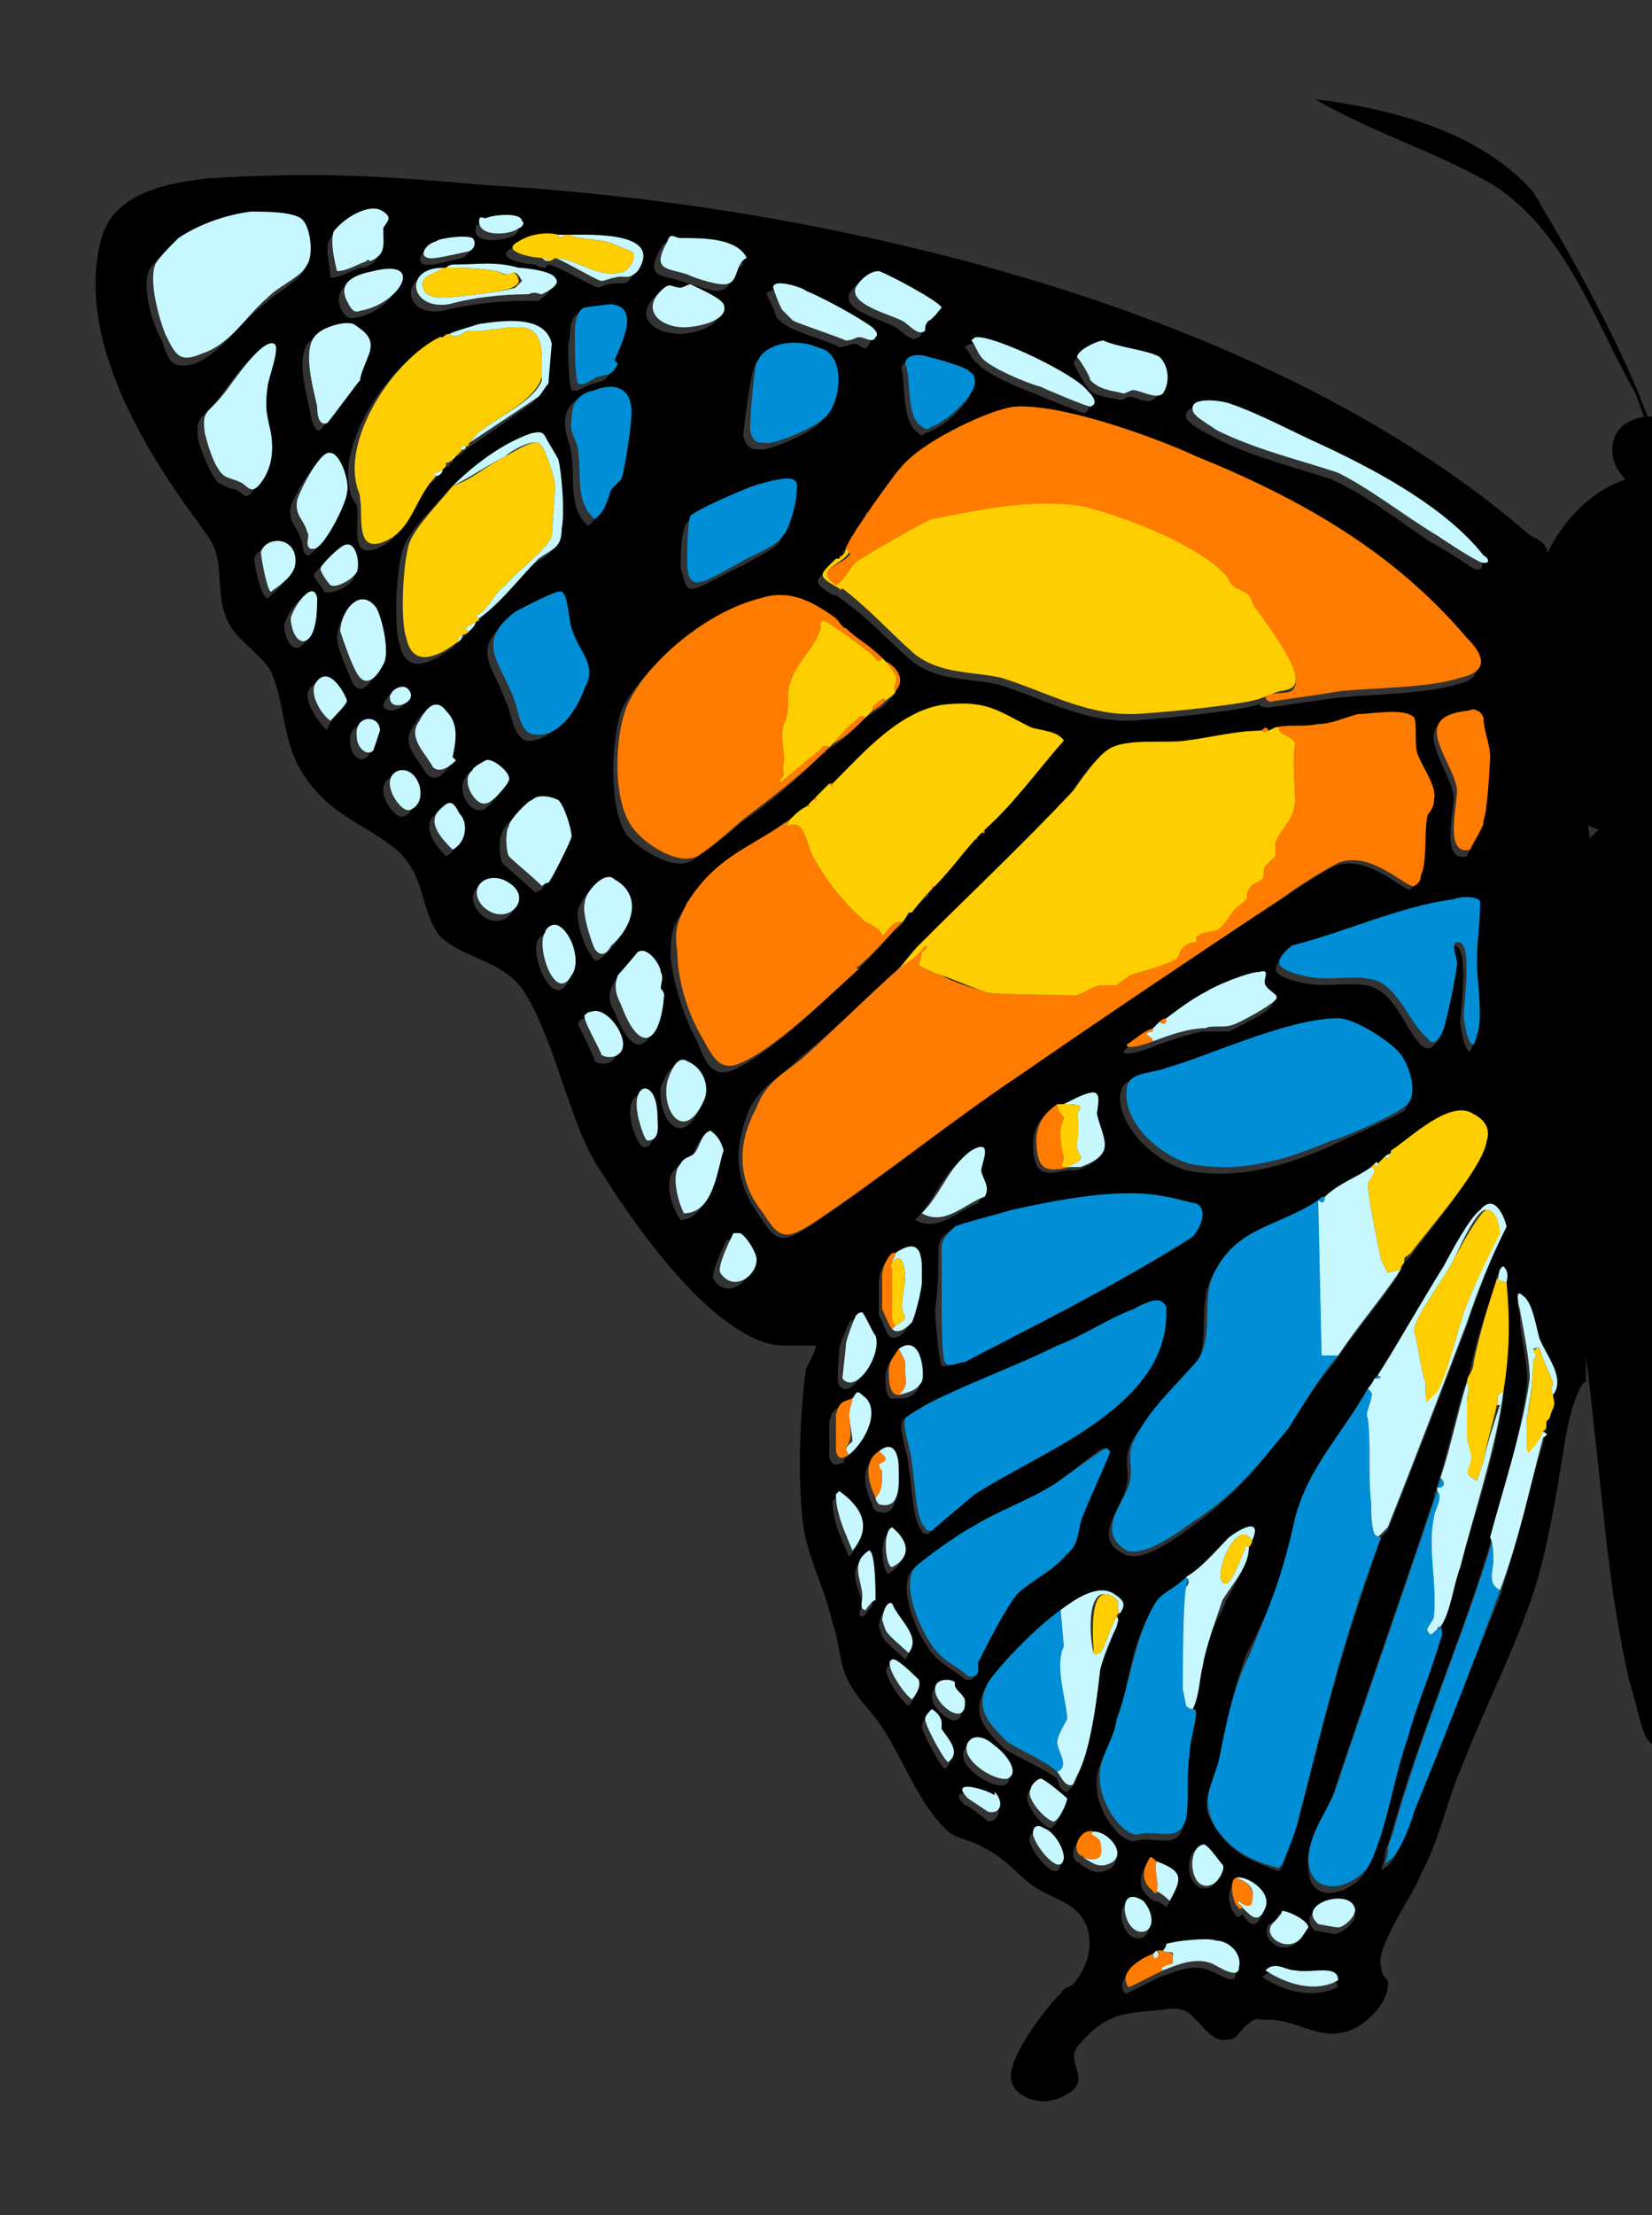 <svg version="1.2" xmlns="http://www.w3.org/2000/svg" viewBox="0 0 50 67" width="50" height="67">
	<rect x="0" y="0" width="50" height="67" fill="#333333" stroke="none"/>
	<title>motyl_03_pół_lewa</title>
	<style>
		.s0 { fill: #000000 } 
		.s1 { fill: #008fd6 } 
		.s2 { fill: #c7f7ff } 
		.s3 { fill: #ff7c00 } 
		.s4 { fill: #ffce00 } 
	</style>
	<g>
		<path class="s0" d="m46.8 16.6c-0.1-0.3-0.4-0.3-0.6-0.5-7.9-6.8-21-9.9-31.5-10.5-3.3-0.3-5.2-0.4-8.5-0.2-0.5 0.1-2.6 0.2-3.1 1.7-1.2 4 3.1 8.8 3.3 9.3 0.4 0.7 0.1 1.6 0.5 2.4 0.2 0.5 1 1 1.3 1.5 0.5 1.2 0.3 2.2 1.1 3.3 0.8 1.1 1.7 1.3 2.7 2.1 0.9 0.8 0.7 1.8 1.3 2.6 0.7 0.7 1.8 0.7 2.5 1.6 1 1.5 1.4 4 2.3 5.4 2.7 4.3 4.6 5.4 5.6 5.4 0.5 0 1 0 1 0 0 0.1-0.2 0.5-0.3 0.7-0.2 1.2-0.3 4 0 5.2 0.2 0.8 0.6 1.6 0.8 2.5 0.2 0.5 0.2 1.3 0.5 1.8 0.2 0.4 0.6 0.8 0.9 1.2 0.7 1 1.2 2.5 2.1 3.3 0.2 0.2 0.8 0.3 1.1 0.5 0.6 0.3 0.9 0.7 1.4 1.1 0.7 0.5 1.4 0.5 1.7 1.3 0.2 0.6 0 1.2-0.4 1.7-0.1 0.1-0.3 0.1-0.4 0.3-0.5 0.5-1.4 1.7-1.5 2.4-0.1 0.7 0.9 1.1 1.6 0.7 1-0.5-0.1-1 0.5-1.6 0.8-0.9 1.3-0.9 2.4-1 0.1 0 0.4-0.1 0.7 0 0.4 0.1 0.8 1 1.3 0.9 0.4 0 0.4-0.3 0.7-0.5 0.2-0.2 0.4-0.1 0.4-0.1 1-0.1 1.7 0.7 2.7 0.3 0.5-0.2 1.2-0.9 1.1-1.5-0.1-0.1-0.2-0.2-0.2-0.4-0.2-0.6 1-2.2 1.2-2.8 0.6-1.1 0.8-2.3 1.3-3.4 0.7-1.8 1.6-3.5 2.2-5.4 0.5-1.7 0.8-4 0.9-4.5 0.1-0.6 0.4-1.6 0.6-1.6l0.1-16.6-1.3-8.7zm-1.3 20.6q-0.6 1.4-1.1 2.9c-0.8 2.1-1.6 4.2-2.4 6.2-0.1 0.1-0.2 0.2-0.2 0.2-0.3 0.9-0.6 1.8-0.9 2.7-0.6 1.9-1.1 3.9-1.6 5.9-0.2 0.5-0.3 0.9-0.5 1.4l-0.1 0.1c-0.8-0.3-1.4-0.5-1.9-1.3-0.6-0.8-0.1-1.2 0.1-2 0.2-1.1 0.4-2.1 0.8-3.2 0.8-1.6 1.1-2.3 1.5-4.1 0.3-1.5 1.4-2.6 2.2-3.9 0.1-0.1 0.1-0.2 0.2-0.3 0 0 0-0.1 0.1-0.2 0.7-1 1.3-2.1 1.9-3.2 0.3-0.4 0.9-1.5 1.2-1.8 0.4-0.4 0.6 0.2 0.8 0.6zm-6 21.2c0 0-0.2 0.3-0.2 0.3-0.4 0.5-1.2 0-0.9-0.5 0.1 0 0.3-0.2 0.3-0.3 0.2 0 0.8 0.3 0.8 0.5zm-2.9-1.3c-0.7 0.2-0.8-1.1-0.3-1.2 0.1-0.1 0.5 0.4 0.6 0.5 0.1 0.2-0.1 0.6-0.3 0.7zm-7.2-11.9l-1.3 1.2c-0.1 0-0.2 0-0.2-0.1-0.3-0.3-0.3-1.5-0.4-1.9 0-0.4-0.3-1.1-0.2-1.4 0.1-0.2 0.6-0.4 0.8-0.5 1.2-0.6 2.6-1.1 3.8-1.7 0.8-0.4 1.5-0.8 2.3-1.1 0.2-0.1 0.7-0.4 0.9-0.2 0.1 0 0.1 0.1 0.1 0.2 0.1 2.9-3.6 4.2-5.8 5.5zm4.1-1.2c0 0.1-0.7 1.6-0.8 1.8-0.2 0.5-0.1 0.9-0.5 1.3-0.4 0.5-1.1 0.8-1.5 1.2-0.4 0.5-0.9 1.5-1.2 2.1 0 0.1 0.1 0.5-0.3 0.4-0.2-0.2-0.6-0.4-0.8-0.6-0.5-0.4-1.3-2.1-0.8-2.7 0.2-0.2 1.3-1 1.7-1.2 0.8-0.5 1.7-0.9 2.5-1.3 0.3-0.2 1.5-1.2 1.6-1.2 0 0 0.1 0.1 0.1 0.2zm-9-6.9c-0.8 0.5-1 0.5-1.5-0.3-0.8-1.1-0.8-2.1-0.3-3.3 0.4-0.7 0.9-0.9 1.5-1.5 1-0.8 2-1.8 2.9-2.6 0.2-0.2 0.4-0.5 0.6-0.7 1.6-1.6 3.1-3 4.7-4.7 0.2-0.3 0.7-1 1-1.2 0.5-0.4 1.8-0.3 2.4-0.3 0.8-0.1 1.5-0.3 2.3-0.4 0 0 0.1-0.1 0.2 0 0.2 0 0.2 0 0.2 0 0.5-0.1 0.8-0.1 1.3-0.1 0.4-0.1 0.8-0.2 1.2-0.3 0.4-0.1 1.4-0.2 1.7 0.1 0.1 0.2 0 0.8 0.1 1.1 0.2 0.5 0.6 0.9 0.5 1.4 0 0.2-0.2 0.4-0.2 0.5-0.1 0.5 0 1.3-0.2 1.7 0 0.2-0.1 0.3-0.2 0.4-0.2 0.1-1.3-1.1-2.3-0.7-0.4 0.2-1.2 0.7-1.6 1-2.7 1.7-5.4 3.6-8 5.3-2.1 1.5-4.2 3.2-6.3 4.6zm8.6-3.3c0.2 0.8 0.6 1.2-0.5 1.6-0.1 0-0.2 0-0.3 0-0.5 0.1-0.9 0.2-1-0.4-0.1-0.6 0-1.1 0.6-1.5q0.1 0 0.2-0.1c0.2 0 0.9-0.4 1-0.2 0 0 0 0.4 0 0.6zm2.1 2.5c0.1 0 0.8 0.1 0.9 0.2 0.4 0.2 0.1 0.8-0.1 1-2.3 1.4-4.6 2.6-6.9 3.7-0.2 0-0.5 0.2-0.6 0.1-0.1-0.2-0.2-1.5-0.2-1.7 0.1-0.6 0.1-1.2 0.1-1.7 0-0.4 0.1-0.5 0.4-0.7 0.2-0.1 1.3-0.4 1.7-0.5 1.4-0.3 3.3-0.7 4.7-0.5zm3-6.4c0.2 0.3 0.6 0.3 0.1 0.7-0.1 0.1-1.1 0.6-1.1 0.6-0.2 0-0.7 0-0.8 0-0.5 0.1-1.1 0.3-1.6 0.5 0 0-0.8 0.3-0.8 0.1 0.2-0.2 0.5-0.5 0.8-0.6q0.1-0.1 0.2-0.1c0.1-0.1 0.2-0.1 0.2-0.1 0.4-0.3 0.8-0.6 1.2-0.9 0.3-0.1 1.3-0.5 1.6-0.6 0.4 0 0.1 0.3 0.2 0.4zm-3.1 2.6c1.5-0.4 3.7-1.6 5.2-1.5 0.6 0 1.7 0.7 2 1.1 0.3 0.3 0.5 1.1 0.2 1.5-0.3 0.2-1.9 0.9-2.3 1.1-1.4 0.6-2.8 1-4.3 0.7-1-0.3-2-1.3-2-2.2 0-0.7 0.8-0.6 1.2-0.7zm9.5-1c0 0.1-0.1 0.3-0.1 0.3-0.2 0-0.3-0.8-0.3-0.9 0-0.3 0.3-2.3-0.2-2.3-0.2 0 0 0.5 0 0.7 0 0.3-0.3 1.7-0.4 2-0.1 0.2-0.3 0.6-0.6 0.3-0.5-0.5-0.8-1.7-1.7-1.8-0.6-0.1-1.3 0.1-2-0.1-0.8-0.2-0.9-0.4-0.3-0.9 1.6-0.4 3.2-1.2 4.9-1.5 0.2 0 0.8 0 0.8 0.2 0 0.6-0.1 1.2-0.1 1.8 0 0.5 0.2 1.8 0 2.2zm-16.8 7.5c0 0.2-0.2 1-0.3 1.1-0.1 0.2-0.4 0.5-0.6 0.3-0.1-0.1-0.2-0.5-0.3-0.6 0-0.1 0-0.9 0-1 0-0.2 0.1-0.6 0.3-0.7 0 0 0.1 0 0.1 0 0.9-0.7 0.8 0.2 0.8 0.9zm-1 2.7c0-0.3 0.1-0.5 0.3-0.7 0.7-0.5 0.8 0.8 0.7 1-0.2 0.3-0.4 0.3-0.7 0.3-0.3 0.1-0.3-0.4-0.3-0.6zm0.1 5.9c-0.2 0-0.3-1.1 0-1.2 0.5 0.4 0.6 0.8 0 1.2zm7.2-2.7c0.1-0.4-0.1-0.6 0.1-1.2 0.5-0.9 1.2-1.5 1.9-2.3 0.6-0.7 0.1-2 0.6-2.8 0.7-1.3 1.9-1.3 3.1-2.1q0 0 0.1-0.1c0 0 0.1-0.1 0.1-0.1 0.4-0.3 1-0.5 1.4-0.8q0-0.1 0.1-0.1c0.1-0.1 0.1-0.1 0.1-0.1q0.1 0 0.2-0.1 0.1-0.1 0.2-0.2c0.5-0.4 1.8-1.6 2.6-1.1 0.3 0.2 0.4 0.4 0.3 0.8-0.1 0.7-1.7 2.6-2.2 3.3l-0.1 0.1c0 0-0.1 0.1-0.2 0.1 0 0 0 0.1 0 0.1q-0.1 0.1-0.1 0.3c-0.6 0.9-1.3 1.7-1.9 2.6-0.6 0.7-1 1.4-1.5 2.1-1 1.3-1.6 2-3 3-0.4 0.3-1.4 1-1.9 0.7-1-0.5 0-1.4 0.1-2.1zm10.7-19.9c0 0.3-0.3 0.6-0.4 0.9-0.8 0.2-0.4-1.3-0.4-1.8-0.1-0.9-1.5-2.3 0.3-2.4 0.1-0.1 0.2-0.1 0.3 0q0.1 0 0.2 0.2c0 0.4 0.2 0.8 0.2 1.2 0 0.2-0.1 1.7-0.1 1.9zm-32.7-5.5c-0.2-0.5-0.1-2.4 0.1-2.9 0.2-0.6 0.9-1.2 1.3-1.7 0.6-0.6 1.5-1.3 2.4-1.6 0.1 0 0.3-0.1 0.4 0.1 0.1 0.2 0.3 0.5 0.4 0.7 0.1 0.4 0.2 1.6 0.1 2.1 0 0.6-0.3 0.6-0.7 0.9-0.6 0.6-1.1 1.3-1.8 1.8q0 0-0.1 0.1c0 0.1-0.1 0.2-0.2 0.3q-0.1 0.1-0.2 0.1 0 0.1-0.1 0.2c-0.2 0.1-0.4 0.3-0.7 0.4-0.5 0.2-0.8 0-0.9-0.5zm-0.5 1.8c0.1-0.2 0.3-0.5 0.5-0.3 0.5 0.4-0.5 0.7-0.5 0.3zm3.9-2.6c0.1-0.2 1.2-0.7 1.3-0.6 0.2 0 0.2 0.8 0.3 1.1 0.2 0.7 0.8 1 0.4 1.8-0.2 0.5-0.8 1.5-1.6 1.4-0.4-0.2-0.4-0.8-0.6-1.2-0.4-1.1-1.1-1.6 0.2-2.5zm3-7.5c-0.2 0.4-0.3 0.3-0.5 0.4-0.2 0-0.5 0.3-0.7 0.2-0.1-0.2-0.1-1.2-0.1-1.4 0.1-0.3 0-0.8 0.3-0.9 0 0 0.7-0.1 0.8-0.1 0.9 0.1 0.3 1.2 0.2 1.7 0 0 0 0.1 0 0.1zm-0.7 0.7c0.8-0.2 1.2 0.2 1.1 0.9 0 0.3-0.2 1.7-0.3 1.8 0 0.2-0.2 0.3-0.3 0.4-0.1 0.3-0.2 0.7-0.5 0.9-0.6-0.5-0.4-1.4-0.5-2.1 0-0.3-0.2-0.6-0.2-1 0-0.4 0.2-0.7 0.7-0.9zm-0.3 15.6c0.1-0.3 0.6-1 0.9-0.8 0.9 0.6 0.6 1.5 0 2.1-0.2 0.2-0.4 0.4-0.5 0.1-0.2-0.2-0.5-1.1-0.4-1.4zm1.3-6c0.6-1.3 2.5-2.8 4-3.2 0.9-0.3 1.6 0.1 2.4 0.6 0.1 0.1 0.1 0.3 0.2 0.3 0.4 0.3 0.8 0.5 1.1 0.9q0.1 0.1 0.2 0.1c0.4 0.2 0.6 0.6 0.3 0.9-0.1 0.1-0.2 0.2-0.3 0.3-0.2 0.1-0.3 0.2-0.5 0.3q-0.1 0.1-0.2 0.2c-0.3 0.3-0.6 0.6-1 0.8q0 0.1-0.1 0.1c-0.8 0.8-1.6 1.5-2.5 2.1-0.4 0.4-1 0.8-1.4 1.1-0.6 0.4-1.6-0.3-2-0.7-0.6-0.8-0.5-2.9-0.2-3.8zm2-5.7c0.1-0.2 1.6-0.8 1.9-0.9 0.2-0.1 0.9-0.3 1.1-0.2 0.2 0.1 0.2 0.3 0.1 0.5 0 0.2-0.2 1-0.3 1.2-0.3 0.3-0.8 0.5-1.1 0.7-0.3 0.1-1.3 0.7-1.5 0.7-0.3 0.1-0.3-0.4-0.4-0.6 0-0.3 0-1.2 0.2-1.4zm-0.1 11.7c0.9-1.4 1.7-1.6 3-2.6 0.2-0.1 0.4-0.2 0.6-0.3v-0.1q0.1-0.1 0.2-0.1v-0.1q0.2-0.2 0.5-0.4c1-0.9 2.1-2.3 3.5-2.4 1.2-0.1 1.6 0.2 2.6 0.7 0.3 0.1 0.7 0.1 0.9 0.4-0.7 0.9-1.5 1.8-2.4 2.7v0.1h-0.1c-0.4 0.5-0.9 1.1-1.4 1.6v0.1q-0.4 0.3-0.7 0.7-0.1 0.2-0.3 0.3c-0.4 0.5-0.8 0.9-1.3 1.4-0.9 0.8-2.6 2.5-3.7 2.9-0.6 0.2-0.8-0.4-1-0.9-0.4-0.7-0.7-1.7-0.8-2.5 0-0.7 0-0.9 0.4-1.5zm9.5-6.8c-1-0.2-1.8-0.1-2.6-0.7-0.8-0.7-1.3-1.3-2.3-2 0 0 0 0-0.1 0-0.6-0.4-0.6-0.4 0-0.9q0.1-0.1 0.1-0.1 0.1-0.1 0.2-0.2 0 0 0 0 0 0 0 0 0 0 0 0 0-0.1 0-0.1 0.1-0.1 0.2-0.3 0-0.1 0.1-0.2 0 0 0.1-0.1 0 0 0-0.1 0.1-0.1 0.2-0.2 0.1-0.1 0.1-0.3 0.1 0 0.2-0.1 0-0.1 0-0.1 0.1-0.1 0.2-0.2c0.2-0.3 0.4-0.7 0.6-0.9q0 0 0.1-0.1 0 0 0 0c0.6-0.6 2.4-1.5 3.3-1.6 1.3-0.2 4.2 0.9 5.5 1.5 3.1 1.3 5.9 2.9 8.1 5.4 0.5 0.6 0.8 1.1-0.1 1.3-1 0.3-2.6 0.3-3.6 0.4-0.7 0.1-1.4 0.2-2.1 0.3-0.1 0-0.2 0-0.3-0.1-0.4 0.2-3.5 0.5-4 0.5-1.4 0-2.6-0.7-3.9-1.1zm6.8-8.3c1 0.3 2.1 0.9 3 1.3 1.6 0.8 3.6 1.9 4.8 3.2 0.1 0.2 0.1 0.4-0.2 0.3-0.3-0.2-0.9-0.6-1.3-0.8-0.9-0.6-1.9-1.4-3-1.9-1.2-0.4-2.5-0.7-3.6-1.3-0.2-0.1-0.8-0.4-0.8-0.6-0.1-0.4 0.9-0.3 1.1-0.2zm-3.8-1.9c0.4 0.2 1.4 0.3 1.7 0.5 0.3 0.3 0.4 0.8 0.1 1-0.2 0.3-0.6 0-0.8 0-0.1 0-0.2 0.1-0.3 0.1-0.4-0.1-0.8-0.1-1-0.4-0.1-0.1-0.4-0.7-0.4-0.7 0-0.2 0.5-0.5 0.7-0.5zm-3.7-0.1c0.6 0 2.8 1.2 3.3 1.6 0.1 0.1 0.3 0.4 0 0.5 0 0-1.3-0.5-1.5-0.6-0.3-0.1-1.5-0.6-1.7-0.9-0.2-0.1-0.2-0.3-0.4-0.5 0.1-0.1 0.2-0.1 0.3-0.1zm-0.1 1.3c0.1 0.4-0.9 1.3-1.4 1.4-0.1 0.1-0.1 0.1-0.2 0-0.5-0.3-0.4-1.4-0.5-1.9-0.1-0.3 0.4-0.3 0.6-0.2 0.1 0 1.1 0.3 1.2 0.4 0.1 0.1 0.2 0.1 0.3 0.3zm-3.7-2.8c0.1-0.2 0.4-0.5 0.7-0.5 0.3 0.1 1.9 0.9 1.9 1.1 0 0-0.3 0.4-0.4 0.4 0 0.1 0 0.3-0.1 0.3-0.2 0.2-0.5-0.2-0.7-0.3-0.3-0.2-1.6-0.5-1.4-1zm-1.5 0.1c0.6 0.2 1.6 0.8 2 1.1 0.1 0.1 0.2 0.2 0.1 0.3-0.1 0.3-0.3 0-0.4 0-0.2 0-0.3 0.1-0.5 0.1-0.1-0.1-1.4-0.5-1.5-0.6-0.2-0.1-0.3-0.2-0.4-0.3 0-0.1-0.3-0.7-0.3-0.7 0.1-0.3 0.9 0 1 0.1zm-1.4 2.2c0.1-0.6 0.9-0.7 1.4-0.6 0.1 0 0.6 0.2 0.7 0.2 0.5 0.4 0.3 1.6-0.1 2-0.3 0.3-1.2 0.7-1.7 0.8-0.3 0-0.5 0-0.6-0.4 0-0.3 0.2-1.7 0.3-2zm-2.8-3.7c0.2-0.3 0.2-0.1 0.4-0.1 0.7 0 1.7 0 2.1 0.6-0.4 0.2-0.3 0.8-0.8 0.8-0.2 0-0.8-0.2-1.1-0.3-0.6-0.2-1.1-0.1-0.6-1zm-0.2 1.5c0.3-0.3 0.3-0.1 0.6-0.1 0.1 0 0.2-0.1 0.3-0.1 0.2 0.1 1 0.4 1 0.6 0.2 0.5-0.8 0.7-1.1 0.7-0.8 0-1.4-0.5-0.8-1.1zm-3.1-1.7q0.1 0 0.2 0h0.1c0.7 0 2.9-0.1 2.1 1.1-0.2 0.3-0.3 0.1-0.7 0.2-0.1 0-0.2 0.1-0.3 0.1-0.3-0.1-1.1-0.6-1.5-0.7 0 0-0.1 0.1-0.1 0.1q-0.2 0-0.3-0.1c-0.3 0-1.3-0.2-0.7-0.5 0.4-0.2 0.8-0.3 1.2-0.2zm-2.3-0.4c0-0.1 0-0.1 0.1-0.1 0.3-0.1 1.1-0.2 1.2 0.1 0 0.1-0.1 0.2-0.1 0.2-0.3 0.2-1.3 0.3-1.2-0.2zm-1.4 0.6c0.1-0.1 1-0.2 1.1-0.1 0.2 0.1 0.1 0.3-0.1 0.4 0 0-0.8 0.2-0.9 0.2-0.6 0.1-0.4-0.4-0.1-0.5zm0.2 0.8q0.1 0 0.1 0c0.1-0.1 0.2-0.1 0.3-0.1 0.7 0 1.2 0 1.9 0.1 0.3 0 1 0.1 1.1 0.3 0.2 0.2-0.2 0.4-0.3 0.5-0.2 0-0.3 0-0.4 0-0.8 0-1.7 0.1-2.5 0.3-1.2 0.2-1.3-1.1-0.2-1.1zm-0.1 2.1c0 0 0.1 0 0.1 0q0.1 0 0.2-0.1c0.3-0.1 0.6-0.2 0.9-0.3 0.7-0.1 2-0.3 2.2 0.6 0 0 0 1.1-0.1 1.2 0 0.1-0.2 0.3-0.3 0.4l-2 1.4q-0.1 0.1-0.1 0.1-0.1 0.1-0.2 0.1-0.1 0.1-0.1 0.2-0.1 0-0.1 0.1-0.1 0-0.2 0.1l-0.1 0.1q0 0.1-0.1 0.1c0 0.1-0.1 0.2-0.2 0.2-0.5 0.6-0.7 1.5-1.4 1.9-1.1 0.6-0.7-0.7-0.8-1.2-0.1-0.2-0.2-0.3-0.2-0.4-0.4-1.5 1.1-3.8 2.5-4.5zm-4 5.9c-0.1-0.4-0.4-0.5-0.3-1 0.1-0.3 0.8-1.5 1-1.4 0.3 0 0.6 0.9 0.6 1.2-0.1 0.3-0.8 1.7-1.1 1.7-0.2-0.1-0.1-0.4-0.2-0.5zm1.1 0.4c0.5-0.2 0.5 0.6 0.5 0.8-0.1 0.2-0.6 0.5-0.9 0.4 0-0.1-0.3-0.4-0.3-0.5 0-0.1 0.6-0.6 0.7-0.7zm0.6-7.1c-0.3 0.1-0.4-0.1-0.5-0.3-0.2-0.6 0.3-0.8 0.8-0.9 1.6-0.4 0.8 1-0.3 1.2zm-0.8-2.4c0.2-0.4 1.1-0.9 1.5-0.6 0.3 0.2 0 0.3 0 0.5-0.1 0.5 0.1 0.8-0.5 1 0 0-0.1 0-0.1 0-0.3 0.1-0.6 0.3-0.9 0.3 0-0.4-0.2-0.9 0-1.2zm-0.6 3.1c0.2-0.2 0.9-0.4 1.2-0.3 0.3 0.2 0.5 0.5 0.4 0.8 0 0.1-0.2 0.7-0.3 0.9-0.1 0.1-0.9 1.2-1 1.3-0.2 0.1-0.3-0.4-0.3-0.5-0.1-0.5-0.5-1.8 0-2.2zm-4.5 0c-0.3-0.5-0.6-1.6-0.4-2.1 0.1-0.2 0.5-0.6 0.7-0.8 0.6-0.4 1.4-0.7 2.2-0.8 0.4 0 1.2 0 1.5 0.2 0.3 0.2 0.4 1.1 0.3 1.4-0.3 0.4-0.9 0.7-1.2 1-0.8 0.6-1.2 1.4-2.1 1.8-0.7 0.2-0.8-0.1-1-0.7zm2.2 4.5c-0.1 0-0.3-0.1-0.5-0.2-0.2-0.2-0.5-0.9-0.6-1.3-0.1-0.7 0.1-0.6 0.5-1.1 0.2-0.2 1.2-1.8 1.6-1.6 0.3 0.1-0.1 1.1-0.2 1.3-0.1 0.7 0 0.9 0.1 1.4 0.1 0.6 0 1.1-0.3 1.5-0.3 0.4-0.3 0.1-0.6 0zm1 3.3c-0.2 0-0.4-1-0.4-1.2 0.1-0.4 0.8-0.5 1 0 0.2 0.6-0.3 0.9-0.6 1.2zm0.9 1.5c-0.3 0-0.4-0.5-0.4-0.7 0.1-0.4 0.7-1.2 0.8-0.6 0 0.3 0 1.2-0.4 1.3zm0.9 2.5c-0.3-0.3-0.8-1-0.5-1.3 0.4-0.5 0.9 0.5 0.9 0.6 0 0.1-0.4 0.5-0.4 0.7zm1.2 0.8c-0.2 0.2-0.5-0.1-0.5-0.4-0.1-0.7 0.7-0.7 0.7-0.2 0 0-0.1 0.6-0.2 0.6zm0.3-2.6c-0.1 0.2-0.4 0.8-0.7 0.4-0.1-0.2-0.5-1.1-0.5-1.4 0-0.6 0.6-1.4 1.1-0.7 0.2 0.4 0.4 1.4 0.1 1.7zm0.8 4.4c-0.3 0.1-1-1-0.3-1.2 0.6-0.1 0.9 1 0.3 1.2zm0.3-2.7c0.2-0.4 0.5-0.7 0.8-0.3 0.4 0.4 0.4 0.9 0.3 1.4 0 0 0 0.1 0 0.1-0.2 0.2-0.4 0.5-0.7 0.2-0.2-0.4-0.8-0.9-0.4-1.4zm1 3.9c-0.3-0.3-0.7-0.8-0.4-1.2 0.3-0.3 0.4-0.3 0.7 0.1 0.2 0.3 0.1 0.9-0.3 1.1zm0.6-2.4c0-0.1 0.4-0.3 0.5-0.3 0.1-0.1 0.7 0.4 0.6 0.6 0 0.2-0.5 0.7-0.6 0.7-0.4 0.1-0.8-0.6-0.5-1zm0.4 4.1c-0.5-0.6 0.1-1.1 0.7-0.7 0.9 0.5-0.1 1.4-0.7 0.7zm0.7-1.5c-0.1-0.2-0.1-0.8 0-0.9 0-0.2 0.6-0.7 0.7-0.8 0.2-0.2 0.6-0.1 0.8 0.1 0.2 0.1 0.4 0.8 0.4 1 0 0.1-0.6 1.3-0.7 1.4 0 0-0.2 0.1-0.2 0.1-0.3-0.3-0.8-0.7-1-0.9zm2 3.6c-0.5 0.9-1.2-0.9-0.9-1.3 0.1-0.1 0.3-0.3 0.4-0.2 0.5 0.2 0.7 1.1 0.5 1.5zm1.3 2.4c-0.1 0.1-0.4 0.1-0.5 0 0-0.1-0.5-1.1-0.5-1.1 0-0.1 0.1-0.2 0.2-0.2 0.5-0.2 1.3 1 0.8 1.3zm1 2.6c-0.2 0-0.4-0.7-0.4-0.8-0.2-1 0.7-1.1 0.7 0.1 0 0.2 0 0.7-0.3 0.7zm-0.9-4.1c-0.2-0.3-0.2-0.6 0-0.9 0-0.1 0.5-0.7 0.6-0.7 0.2-0.2 0.6 0.4 0.6 0.6 0.1 0.1 0 0.3 0 0.4 0 0.1 0.1 0.2 0.1 0.3-0.1 1.4-0.7 1.9-1.3 0.3zm1.4 2.3c0.1-0.3 0.3-0.8 0.7-0.6 0.4 0.2 0.7 0.8 0.5 1.2-0.6 1.3-1.3 0.3-1.2-0.6zm0.6 4c-0.3-0.4-0.5-1.2-0.2-1.5 0.2-0.2 0.3-0.2 0.5-0.3 0.1-0.2 0.2-0.6 0.4-0.7q0.3 0.2 0.5 0.6c-0.3 0.6-0.4 1.9-1.2 1.9zm1 1.8c-0.1-0.2 0.3-1 0.4-1.2q0.1 0 0.2 0c0.2 0.1 0.5 0.6 0.5 0.8 0 0.5-0.7 1-1.1 0.4zm8-2.3c-0.6 0.2-1.2 0.9-1.9 0.5 0.6-0.6 0.8-1.4 1.5-1.9 0.7-0.4 0.3 0.4 0.3 0.6 0 0.2 0.3 0.5 0.1 0.8zm-4.2 5.5c-0.1-0.1 0-0.9 0-1.1 0-0.1 0.3-0.8 0.3-0.8 0.1-0.1 0.2-0.1 0.2-0.1 0.1 0.1 0.4 0.6 0.4 0.7 0.2 0.6-0.6 1.8-0.9 1.3zm0.2 2.3c-0.2 0.1-0.4 0.2-0.5-0.1 0 0 0-1 0-1.1 0.1-0.4 0.2-0.4 0.5-0.5 0.1-0.1 0.1-0.3 0.4-0.1 0.5 0.4 0 1.4-0.5 1.8zm-0.4 1.2l0.1-0.1c0.7 0.5 1 1.1 0.4 1.8-0.2-0.5-0.5-1-0.5-1.7zm1.2 3.2c-0.1 0-0.2 0.3-0.3 0.3-0.2 0 0-0.3 0-0.4-0.1-0.5-0.5-1 0.1-1.4 0.2 0 0.2 1.3 0.2 1.5zm0-3.1c-0.2-0.4-0.4-1.1 0.1-1.4 0.5-0.4 0.6 0.2 0.6 0.5 0.1 0.4 0.1 1.4-0.6 1.1-0.1-0.1-0.1-0.2-0.1-0.2zm0.2 3.7c0-0.1 0.1-0.6 0.3-0.5 0.2 0.5 0.9 1 0.5 1.5-0.2-0.2-0.6-0.5-0.7-0.7 0 0-0.1-0.3-0.1-0.3zm0.9 2.4c-0.2-0.1-0.9-1.1-0.6-1.2 0.1-0.1 0.7 0.5 0.8 0.6 0.1 0.2-0.1 0.5-0.2 0.6zm1.1 1.9c-0.1 0-0.7-1.1-0.7-1.3 0-0.1 0.1-0.2 0.2-0.3 0.2 0.1 0.3 0.3 0.3 0.4 0.1 0.1 0 0.1 0 0.2 0.2 0.3 0.6 0.7 0.2 1zm-0.4-2.2c0-0.4 0.6-0.3 0.7-0.2 0 0-0.1 0.1-0.1 0.1 0.1 0.2 0.3 0.2 0.3 0.4 0.1 0.9-0.9 0.2-0.9-0.3zm1.7 3.8c-0.1-0.1-0.6-0.5-0.7-0.5-0.6-0.6 0.5-0.3 0.8-0.1 0.4 0.2 0.2 0.6-0.1 0.6zm0.5-1.1c-0.4 0.1-1.5-0.6-1.2-1.1 0.2-0.3 0.6-0.1 0.9 0.1 0.2 0.2 0.7 0.8 0.3 1zm1.7 2.4c-0.1 0.6-0.8-0.3-0.9-0.6-0.1-0.2 0-0.5 0.3-0.3 0.3 0.1 0.6 0.6 0.6 0.9zm-0.3-1.1c-0.2 0-0.8-0.7-0.7-1 0-0.1 0.2-0.3 0.3-0.3 0.1 0 0.7 0.5 0.8 0.6 0 0.1-0.2 0.6-0.4 0.7zm0.5-1.1c-0.2 0-0.3-0.3-0.3-0.4-0.4-0.3-1.1-0.6-1.6-0.9-0.6-0.6-1-1-0.6-1.8 0.4-0.6 1.6-1.8 2.2-2.2 0.4-0.3 1.1-0.8 1.6-0.5 0.3 0.2 0.4 0.3 0.2 0.6q-0.1 0-0.1 0.1c0.1 0.1 0 0.2 0 0.3-0.1 0.4-0.4 0.9-0.5 1.3-0.1 0.9-0.3 2.5-0.7 3.3q-0.1 0.1-0.2 0.2zm1.1 2.4c-0.3 0.1-0.5-0.1-0.7-0.2 0-0.1-0.1 0-0.2-0.2-0.1-0.3 0.2-0.7 0.5-0.6 0.5 0 1.2 0.8 0.4 1zm-0.2-2.5c-0.1-0.7 0.4-1.2 0.6-1.9 0.3-1 0.4-2.2 0.9-3.2 0.3-0.7 0.6-0.6 1.1-1.1 0.5-0.3 0.9-0.8 1.3-1.2 0.4-0.3 1-0.6 0.7 0.1 0 0.1 0 0.1-0.1 0.2 0 0.6-0.5 1.1-0.7 1.7-0.3 0.5-0.6 1.3-0.7 1.9-0.1 0.4-0.1 0.9-0.3 1.3q0.1 0 0.1 0.1c0 0.3-0.2 0.9-0.2 1.3-0.1 0.6 0 1.3-0.1 1.9-0.1 0.8-0.9 0.3-1.5 0.5-0.6-0.1-1.1-1.1-1.1-1.6zm2.1 3.6c-0.1-0.1-0.2-0.2-0.4-0.2 0-0.1-0.1 0-0.1-0.1-0.4-0.3-0.3-0.7-0.1-1 0-0.1 0.2 0.1 0.2 0.1 0.8 0.3 0.8 0.5 0.4 1.2zm-0.8 0c0.3 0.2 0.4 0.7 0.1 0.9-0.7 0.3-1-1.5-0.1-0.9zm2.9 2c0 0.4-0.5 0-0.8-0.1-0.5-0.2-0.9 0-1.5 0.2-0.2 0.1-0.8 0.4-1 0.5-0.1 0-0.1-0.1-0.1-0.1-0.2-0.4 0.5-0.8 0.8-0.9 0.1-0.1 0.1-0.1 0.1-0.1q0.1 0 0.2 0c0 0 0.1-0.1 0.2-0.2 0.2 0 1.2-0.2 1.5-0.1 0.3 0 0.7 0.4 0.6 0.8zm0.2-1.8c-0.2 0.2-0.2 0-0.3-0.1-0.1-0.2-0.2-0.7 0.1-0.8 0.2-0.1 1.1 0.4 0.8 0.9-0.2 0.5-0.4 0.3-0.6 0zm0.6 1.9c0.3-0.3 0.6 0 1 0 0.4 0.1 1.2-0.2 1.3 0.3-0.8 0.4-1.7 0.1-2.3-0.3zm2.2-1.3c-0.1 0-0.5-0.1-0.6-0.1-0.7-0.6 0.9-1.1 1.2-0.5 0.1 0.2-0.4 0.6-0.6 0.6zm1-2c-0.4 0.8-1.8 1.2-1.8 0-0.1-0.8 0.4-1.4 0.7-2.1 1-3 2.1-6.1 3.1-9.1q0 0 0-0.1 0.1-0.2 0.1-0.3c0.3-0.9 0.5-1.9 0.8-2.9 0.1-0.2 0.2-0.3 0.2-0.6 0.2-0.9 0.4-1.6 0.8-2.5 0 0-0.1-0.3 0.1-0.4 0.3 0.2 0.1 0.4 0.1 0.5 0.1 1.2 0.1 2.1 0 3.3-0.2 1.6-0.9 3.7-1.4 5.3-0.1 0.5-0.3 1.4-0.6 1.8q0.1 0.2 0 0.4c-0.2 1-0.7 1.9-1 3-0.4 1.1-0.6 2.6-1.1 3.7zm5.4-13.4q0 0 0 0.1v0.1h-0.1q0 0 0 0.1 0 0 0 0v0.1c0.1 0.1 0 0.1 0 0.2-0.5 1.5-0.8 3-1.3 4.6-0.9 2.2-1.8 4.5-2.7 6.7-0.1 0.4-0.5 1.4-0.8 1.5-0.2 0.2 0-0.2 0-0.2 0-0.4 0.1-0.4 0.2-0.8 0.8-2.9 2.1-5.8 3-8.8 0.4-1.5 0.9-3.3 1.1-4.7 0.1-0.7-0.2-1.5-0.2-2.2 0 0-0.2-0.7 0.1-0.4 0.2 0.2 0.3 1 0.4 1.3 0.2 0.5 0.8 1.2 0.4 1.7 0.1 0.4 0 0.3-0.1 0.7z"/>
		<path class="s1" d="m34.1 46.9c0.5 0.2 1.5-0.5 1.9-0.8 1.4-0.9 2-1.7 3-2.9 0.5-0.8 0.9-1.5 1.5-2.2h-0.5l-0.1-4.7c-1.2 0.8-2.4 0.8-3.1 2.1-0.5 0.8 0 2.1-0.6 2.8-0.7 0.8-1.4 1.4-1.9 2.4-0.2 0.5 0 0.7-0.1 1.2-0.1 0.6-1.1 1.5-0.1 2.1z"/>
		<path class="s1" d="m41.8 46.5c-0.1 0-0.1 0-0.2-0.1-0.1-0.1-0.1-0.7-0.1-0.8-0.1-1 0-1.8-0.1-2.7 0-0.1 0.1-0.5 0.1-0.6 0-0.1 0.1-0.1-0.1-0.3-0.8 1.4-1.8 2.4-2.2 3.9-0.4 1.8-0.7 2.5-1.4 4.2-0.5 1-0.7 2.1-0.9 3.1-0.2 0.8-0.6 1.2-0.1 2.1 0.5 0.7 1.1 1 1.9 1.2l0.1-0.1c0.2-0.5 0.4-0.9 0.5-1.4 0.5-1.9 1-4 1.6-5.9q0.4-1.3 0.9-2.6z"/>
		<path class="s1" d="m36 35.2c1.5 0.3 2.9-0.1 4.3-0.7 0.4-0.1 2-0.8 2.3-1.1 0.3-0.3 0.1-1.1-0.2-1.5-0.3-0.4-1.4-1.1-1.9-1.1-1.5 0-3.8 1.1-5.2 1.5-0.5 0.2-1.2 0.1-1.2 0.7-0.1 0.9 0.9 1.9 1.9 2.2z"/>
		<path class="s1" d="m28.5 37.8c0 0.5 0 1.2 0 1.7 0 0.2 0 1.6 0.1 1.7 0.1 0.2 0.4 0 0.6 0 2.3-1.2 4.7-2.4 6.9-3.8 0.2-0.2 0.5-0.8 0.1-1-0.1 0-0.8-0.2-0.9-0.2-1.4-0.3-3.3 0.1-4.7 0.4-0.3 0.1-1.5 0.4-1.7 0.5-0.3 0.3-0.4 0.4-0.4 0.7z"/>
		<path class="s1" d="m28 46.2c0 0.1 0.1 0.1 0.2 0.1l1.3-1.1c2.2-1.4 5.9-2.7 5.8-5.6 0-0.1 0-0.1-0.1-0.2-0.2-0.2-0.7 0.1-0.9 0.2-0.8 0.3-1.5 0.8-2.3 1.1-1.2 0.6-2.6 1.1-3.8 1.7-0.2 0.1-0.7 0.4-0.8 0.5-0.1 0.3 0.2 1 0.2 1.4 0.1 0.4 0.1 1.7 0.4 1.9z"/>
		<path class="s1" d="m33.5 43.8c-0.1 0-1.3 0.9-1.6 1.1-0.8 0.5-1.7 0.8-2.5 1.3-0.4 0.2-1.5 1-1.7 1.2-0.5 0.6 0.3 2.3 0.8 2.7 0.2 0.2 0.6 0.4 0.8 0.6 0.4 0.1 0.3-0.3 0.3-0.4 0.3-0.6 0.8-1.6 1.2-2.1 0.4-0.4 1.1-0.7 1.5-1.2 0.4-0.3 0.3-0.8 0.5-1.2 0.1-0.3 0.8-1.8 0.8-1.9 0 0-0.1-0.1-0.1-0.1z"/>
		<path class="s1" d="m43.6 49.6q0.1-0.2 0-0.4c0 0 0 0-0.1 0.1-0.1 0-0.2 0.3-0.3 0 0-0.1 0.2-0.3 0.2-0.4 0.1-1-0.2-2.1 0-3 0-0.2 0.3-0.6 0.1-0.8-1 3-2.1 6.1-3.1 9.1-0.3 0.7-0.8 1.3-0.8 2.1 0.1 1.2 1.5 0.8 1.9 0 0.5-1.1 0.7-2.6 1.1-3.7 0.3-1.1 0.7-2 1-3z"/>
		<path class="s1" d="m35.9 51.6c0 0-0.1-0.5-0.1-0.5 0-0.7 0-2.6 0.1-3.1 0-0.1 0.1-0.2 0-0.3-0.5 0.5-0.8 0.4-1.1 1.1-0.5 1-0.6 2.1-1 3.2-0.1 0.7-0.6 1.2-0.5 1.9 0 0.5 0.5 1.5 1.1 1.6 0.6-0.2 1.3 0.3 1.5-0.5 0.1-0.6 0-1.3 0.1-1.9 0-0.4 0.2-1 0.2-1.3q0-0.1-0.1-0.1c0 0-0.1 0-0.2-0.1z"/>
		<path class="s1" d="m39.4 29.5c0.7 0.2 1.4 0 2 0.1 0.9 0.1 1.2 1.3 1.8 1.8 0.2 0.3 0.4 0 0.5-0.3 0.1-0.3 0.4-1.7 0.4-2 0-0.1-0.2-0.6 0-0.6 0.5-0.1 0.2 1.9 0.2 2.2 0 0.1 0.1 0.9 0.3 0.9 0 0 0.1-0.2 0.1-0.3 0.2-0.4 0-1.7 0-2.2 0-0.6 0.1-1.2 0.1-1.8 0-0.2-0.6-0.2-0.8-0.1-1.6 0.2-3.3 1-4.9 1.4-0.6 0.5-0.5 0.7 0.3 0.9z"/>
		<path class="s1" d="m17 17.9c-0.1-0.1-1.2 0.5-1.4 0.6-1.2 0.9-0.5 1.5-0.1 2.5 0.2 0.4 0.2 1.1 0.6 1.2 0.8 0.2 1.4-0.8 1.6-1.4 0.4-0.7-0.2-1.1-0.4-1.8-0.1-0.3-0.1-1-0.3-1.1z"/>
		<path class="s1" d="m32.2 49.8l-0.1-1.1c-0.6 0.4-1.8 1.6-2.2 2.2-0.4 0.8 0 1.2 0.6 1.8 0.5 0.3 1.2 0.6 1.5 0.9 0.4-0.2 0-0.6 0-0.9 0-0.2 0.2-0.5 0.3-0.7 0-0.5-0.3-1.6-0.1-2.2z"/>
		<path class="s1" d="m24 14.5c-0.2-0.1-0.9 0.1-1.2 0.2-0.3 0.1-1.7 0.7-1.9 0.9-0.1 0.2-0.1 1.1-0.1 1.4 0 0.2 0 0.7 0.4 0.6 0.2 0 1.2-0.6 1.4-0.7 0.4-0.2 0.9-0.4 1.1-0.7 0.2-0.2 0.4-1 0.4-1.2 0-0.2 0.1-0.4-0.1-0.5z"/>
		<path class="s1" d="m25 10.6c0 0-0.5-0.2-0.6-0.2-0.5-0.1-1.3 0-1.5 0.6-0.1 0.3-0.2 1.7-0.2 2 0.1 0.4 0.2 0.4 0.6 0.4 0.5-0.1 1.4-0.5 1.7-0.8 0.4-0.4 0.6-1.6 0-2z"/>
		<path class="s1" d="m45.2 47.2c0-0.2 0-0.5 0-0.7-0.9 3-2.2 5.9-3 8.8-0.1 0.4-0.2 0.4-0.2 0.8 0 0.1-0.2 0.4 0 0.2 0.3-0.1 0.7-1.1 0.8-1.5 0.9-2.2 1.8-4.5 2.6-6.7-0.4-0.2-0.2-0.6-0.2-0.9z"/>
		<path class="s1" d="m18 11.8c-0.5 0.1-0.7 0.4-0.7 0.9-0.1 0.4 0.2 0.6 0.2 1 0.1 0.6-0.1 1.5 0.5 2 0.3-0.2 0.4-0.6 0.5-0.9 0.1-0.1 0.2-0.2 0.3-0.3 0.1-0.2 0.3-1.6 0.3-1.8 0.1-0.8-0.3-1.2-1.1-0.9z"/>
		<path class="s1" d="m27.9 12.9c0.1 0.1 0.2 0.1 0.3 0 0.4-0.1 1.4-1 1.3-1.4 0-0.2-0.1-0.2-0.2-0.3-0.1-0.1-1.1-0.4-1.2-0.4-0.2-0.1-0.7-0.1-0.7 0.2 0.2 0.5 0 1.6 0.5 1.9z"/>
		<path class="s1" d="m18.1 11.4c0.3-0.1 0.4 0 0.6-0.4 0 0-0.1-0.1-0.1-0.1 0.2-0.5 0.8-1.6-0.1-1.7-0.1 0-0.8 0.1-0.8 0.1-0.3 0.1-0.3 0.6-0.3 0.9 0 0.2 0 1.3 0.1 1.4 0.2 0.1 0.5-0.2 0.6-0.2z"/>
		<path class="s1" d="m43.6 45q0.2-0.1 0-0.3 0 0.1-0.1 0.3z"/>
		<path class="s1" d="m40.1 36.2c-0.1 0-0.1 0-0.2 0.1 0.2 0.2 0.2-0.1 0.2-0.1z"/>
		<path class="s1" d="m41.6 41.7q0.3 0 0.1-0.1-0.1 0.1-0.1 0.1z"/>
		<path class="s2" d="m8.1 9c0.4-0.4 1-0.6 1.2-1 0.2-0.3 0.1-1.2-0.2-1.4-0.3-0.2-1.1-0.2-1.5-0.2-0.8 0.1-1.6 0.4-2.2 0.8-0.2 0.2-0.6 0.6-0.7 0.8-0.2 0.5 0.1 1.6 0.3 2.1 0.3 0.6 0.4 0.9 1.1 0.6 0.9-0.3 1.3-1.1 2-1.7z"/>
		<path class="s2" d="m45.6 37.1c-0.1-0.4-0.4-1-0.8-0.5-0.3 0.2-0.9 1.3-1.1 1.7-0.7 1.1-1.3 2.2-2 3.3q0.2 0.1-0.1 0.1-0.1 0.2-0.2 0.3c0.2 0.2 0.1 0.2 0.1 0.3 0 0.1-0.2 0.5-0.1 0.6 0.1 0.9 0 1.7 0.1 2.6 0 0.2 0 0.7 0.1 0.9 0.1 0.1 0.1 0.1 0.2 0 0 0 0.1-0.1 0.2-0.2 0.8-2 1.6-4.1 2.4-6.2q0.5-1.5 1.2-2.9zm-2.1 4.9q-0.1 0.2-0.3 0.3c-0.1 0 0-0.5-0.1-0.6-0.1-0.4-0.1-0.5-0.2-1 0-0.1-0.1-0.4-0.1-0.5 0.1-0.5 0.9-1.5 1.2-2.1 0.1-0.2 0.7-1.6 1-1.5 0.3 0 0.4 0.5 0.3 0.7-0.3 0.8-0.7 1.6-1 2.4-0.2 0.6-0.5 1.9-0.8 2.3z"/>
		<path class="s2" d="m41.5 35.3c-0.4 0.3-1 0.5-1.4 0.9 0 0 0 0.3-0.2 0.1q0 0 0 0.1l0.1 4.6h0.5c0.6-0.9 1.3-1.7 1.9-2.6l-0.4 0.1c0 0-0.2-0.4-0.2-0.4-0.1-0.5-0.4-1.9-0.4-2.3 0.1-0.2 0.4-0.4 0.1-0.5z"/>
		<path class="s2" d="m36.8 13c1.2 0.6 2.5 0.9 3.7 1.3 1 0.5 2 1.3 3 1.9 0.3 0.2 0.9 0.6 1.3 0.8 0.3 0.1 0.3-0.1 0.1-0.2-1.1-1.4-3.1-2.5-4.8-3.3-0.9-0.4-2-1-2.9-1.3-0.3-0.1-1.2-0.2-1.1 0.2 0 0.2 0.6 0.5 0.7 0.6z"/>
		<path class="s2" d="m8.2 13.1c-0.1-0.5-0.2-0.7-0.1-1.4 0-0.2 0.4-1.2 0.2-1.3-0.4-0.2-1.4 1.4-1.6 1.6-0.4 0.5-0.6 0.4-0.5 1.1 0.1 0.4 0.3 1.1 0.6 1.3 0.2 0.1 0.3 0.1 0.5 0.2 0.2 0.1 0.3 0.4 0.6 0 0.3-0.4 0.4-0.9 0.3-1.5z"/>
		<path class="s2" d="m45.4 42.5c-0.2 0.6-0.4 1.2-0.5 1.7l-0.2 0.6c-0.5-0.3-0.2-0.3-0.1-0.6 0-0.1-0.2-0.6-0.2-0.7 0-0.3 0-0.8 0-1.1 0-0.2 0.1-0.4 0-0.6-0.3 1-0.5 2-0.8 2.9q0.2 0.2 0 0.3h-0.1q0 0.1 0 0.1c0.2 0.2-0.1 0.6-0.1 0.8-0.2 0.9 0.1 2 0 3 0 0.1-0.2 0.3-0.2 0.4 0.1 0.3 0.2 0 0.3 0 0-0.1 0.1-0.1 0.1-0.1 0.3-0.4 0.4-1.3 0.6-1.8 0.4-1.6 1.1-3.7 1.3-5.3-0.3 0.1-0.1 0.3-0.2 0.4z"/>
		<path class="s2" d="m33.7 48.2c-0.5-0.3-1.2 0.2-1.6 0.5l0.1 1.1c-0.3 0.6 0.1 1.7 0.1 2.2-0.1 0.2-0.3 0.5-0.3 0.7 0 0.3 0.4 0.7 0 0.9 0.1 0.1 0.2 0.4 0.4 0.4 0.1 0 0.1-0.1 0.2-0.3 0.4-0.7 0.6-2.3 0.7-3.2 0.1-0.4 0.3-0.9 0.5-1.3 0-0.1 0.1-0.2 0-0.3-0.2 0.3-0.3 0.8-0.5 1.1-0.1 0-0.1 0.1-0.2 0-0.1-0.3-0.3-2.2 0.6-1.7 0.3 0.2 0 0.3 0.2 0.5 0.2-0.3 0.1-0.4-0.2-0.6z"/>
		<path class="s2" d="m46.6 40.5c-0.1-0.3-0.2-1.1-0.5-1.3-0.3-0.3-0.1 0.4-0.1 0.4 0.1 0.6 0.3 1.5 0.3 2.1-0.2 1.5-0.8 3.3-1.2 4.8 0.1 0.2 0.1 0.5 0.1 0.7 0 0.3-0.2 0.7 0.2 0.9 0.6-1.6 0.9-3.1 1.3-4.6 0.1-0.1 0.2-0.1 0-0.2q-0.2 0.3-0.4 0.6c0 0-0.1-0.1-0.1-0.1 0 0 0-0.7 0-0.8 0.1-0.7 0.2-1.1 0.2-1.8 0-0.1 0.2-0.2 0-0.4 0.1 0 0.1-0.1 0.2 0 0 0.1 0.4 1 0.4 1 0 0.2-0.1 0.1 0 0.4 0.4-0.5-0.2-1.2-0.4-1.7z"/>
		<path class="s2" d="m37.9 46.6c0.3-0.7-0.3-0.4-0.7-0.1-0.4 0.4-0.8 0.9-1.3 1.2 0.1 0.1 0.1 0.2 0 0.3-0.1 0.5-0.1 2.4-0.1 3.1 0 0 0.1 0.5 0.1 0.5 0.1 0.1 0.2 0.1 0.2 0.1 0.2-0.4 0.2-0.9 0.3-1.3 0.1-0.6 0.4-1.4 0.6-2 0.3-0.5 0.8-1 0.8-1.6 0 0-0.1-0.1-0.1 0-0.1 0.2-0.4 1.1-0.6 1.1-0.5 0 0.3-2.1 0.8-1.3z"/>
		<path class="s2" d="m9.6 12.3c0 0.1 0 0.6 0.3 0.5 0.1-0.1 0.9-1.2 1-1.3 0-0.2 0.3-0.8 0.3-0.9 0.1-0.4-0.2-0.6-0.5-0.8-0.3-0.1-0.9 0.1-1.1 0.3-0.5 0.4-0.1 1.7 0 2.2z"/>
		<path class="s2" d="m38.3 29.8c-0.1-0.2 0.2-0.5-0.2-0.4-0.3 0-1.3 0.4-1.6 0.6-0.4 0.2-0.8 0.5-1.2 0.8 0 0.2-0.1 0.2-0.2 0.1q-0.1 0.1-0.2 0.2c0 0 0 0 0 0.1 0 0-0.2 0-0.2 0.1 0 0 0.2 0.1 0.2 0.2 0.5-0.2 1.1-0.4 1.6-0.4 0.1-0.1 0.6 0 0.8-0.1 0.1 0 1-0.5 1.1-0.6 0.5-0.3 0.1-0.3-0.1-0.6z"/>
		<path class="s2" d="m16.6 26.7c0.1-0.1 0.7-1.3 0.7-1.4 0-0.2-0.2-0.9-0.4-1.1-0.2-0.1-0.6-0.2-0.8 0-0.1 0-0.7 0.6-0.7 0.8-0.1 0.1-0.1 0.7 0 0.9 0.2 0.2 0.7 0.6 1 0.9 0 0 0.1-0.1 0.2-0.1z"/>
		<path class="s2" d="m34 11.9c0.1 0 0.2-0.1 0.3-0.1 0.2 0 0.7 0.3 0.9 0.1 0.2-0.3 0.2-0.8-0.1-1.1-0.3-0.2-1.3-0.3-1.7-0.5-0.2 0-0.8 0.3-0.8 0.5 0.1 0.1 0.4 0.6 0.4 0.7 0.3 0.3 0.6 0.3 1 0.4z"/>
		<path class="s2" d="m9.5 16.6c0.3 0 1-1.4 1-1.7 0.1-0.3-0.2-1.2-0.5-1.2-0.3-0.1-0.9 1.1-1 1.4-0.1 0.5 0.2 0.6 0.3 1 0.1 0.1-0.1 0.4 0.1 0.5z"/>
		<path class="s2" d="m20.8 8.3c0.2 0.1 0.8 0.3 1.1 0.3 0.5 0 0.3-0.6 0.7-0.8-0.3-0.6-1.3-0.6-2-0.6-0.2 0-0.3-0.2-0.4 0.1-0.5 0.9 0 0.8 0.6 1z"/>
		<path class="s2" d="m20 29.4c0-0.2-0.4-0.8-0.7-0.6 0 0-0.5 0.6-0.6 0.7-0.1 0.3-0.1 0.5 0.1 0.9 0.6 1.6 1.2 1.1 1.3-0.3 0-0.1-0.1-0.2-0.1-0.2 0-0.2 0.1-0.3 0-0.5z"/>
		<path class="s2" d="m31.5 11.7c0.2 0.1 1.4 0.6 1.5 0.6 0.3-0.1 0-0.4-0.1-0.5-0.4-0.5-2.7-1.6-3.3-1.6-0.1 0-0.1 0-0.2 0.1 0.1 0.1 0.2 0.4 0.3 0.5 0.2 0.3 1.4 0.8 1.8 0.9z"/>
		<path class="s2" d="m27.3 9.7c0.2 0.1 0.5 0.5 0.7 0.3 0-0.1 0-0.2 0.1-0.3 0.1 0 0.4-0.4 0.4-0.4-0.1-0.2-1.6-1-1.9-1.1-0.3 0-0.6 0.3-0.7 0.5-0.2 0.5 1 0.8 1.4 1z"/>
		<path class="s2" d="m10.3 19.1c0.1 0.3 0.4 1.2 0.6 1.4 0.3 0.3 0.6-0.2 0.7-0.4 0.2-0.3 0-1.3-0.2-1.7-0.5-0.7-1.1 0.1-1.1 0.7z"/>
		<path class="s2" d="m26 10.2c0.2 0 0.4 0.2 0.5 0 0.1-0.1 0-0.2-0.1-0.3-0.4-0.3-1.5-0.9-2-1.1-0.1-0.1-1-0.4-1-0.1 0 0 0.2 0.6 0.3 0.7 0.1 0.1 0.2 0.2 0.3 0.3 0.2 0.1 1.4 0.5 1.6 0.6 0.2 0 0.3-0.1 0.4-0.1z"/>
		<path class="s2" d="m17.7 27.3c-0.1 0.3 0.2 1.2 0.3 1.4 0.2 0.3 0.4 0.1 0.5-0.1 0.6-0.5 1-1.5 0.1-2-0.3-0.3-0.9 0.4-0.9 0.7z"/>
		<path class="s2" d="m11.1 7.9c0-0.1 0.1 0 0.1 0 0.5-0.2 0.4-0.5 0.4-1 0.1-0.2 0.3-0.3 0-0.5-0.4-0.3-1.2 0.2-1.5 0.6-0.1 0.3 0 0.8 0.1 1.2 0.3 0 0.6-0.2 0.9-0.3z"/>
		<path class="s2" d="m21.5 34.2c-0.3 0.1-0.3 0.5-0.5 0.7-0.1 0.1-0.3 0.1-0.4 0.3-0.3 0.3-0.1 1.1 0.1 1.5 0.9 0 1-1.3 1.2-1.9q-0.1-0.4-0.4-0.6z"/>
		<path class="s2" d="m29.8 36.2c0.2-0.3-0.1-0.6-0.1-0.8 0-0.2 0.4-1-0.3-0.6-0.7 0.5-0.9 1.3-1.5 1.9 0.7 0.4 1.3-0.3 1.9-0.5z"/>
		<path class="s2" d="m20.7 9.9c0.4 0 1.4-0.2 1.2-0.7-0.1-0.2-0.8-0.5-1-0.6-0.1 0-0.2 0.1-0.3 0.1-0.3 0-0.3-0.2-0.6 0.1-0.6 0.6 0 1.1 0.7 1.1z"/>
		<path class="s2" d="m15.3 17.7c-0.3 0.2-0.4 0.5-0.7 0.8-0.1 0.1-0.3 0.1-0.1 0.2 0.7-0.5 1.2-1.2 1.8-1.8 0.4-0.3 0.7-0.3 0.7-0.9 0.1-0.5 0-1.7-0.1-2.1-0.1-0.2-0.3-0.5-0.4-0.7-0.1-0.2-0.3-0.1-0.4-0.1-0.9 0.3-1.8 1-2.4 1.6 0.6-0.3 1-0.6 1.6-0.9 0.2-0.2 0.8-0.5 1-0.4 0.2 0.1 0.5 1.1 0.5 1.3 0 0.1-0.1 1.4-0.1 1.5-0.1 0.4-1.1 1.1-1.4 1.5z"/>
		<path class="s2" d="m13.8 23c0 0-0.1-0.1-0.1-0.1 0.1-0.5 0.2-1-0.2-1.4-0.3-0.4-0.6-0.1-0.8 0.3-0.4 0.5 0.2 1 0.4 1.4 0.2 0.2 0.5 0 0.7-0.2z"/>
		<path class="s2" d="m21.3 33.3c0.2-0.4 0-1-0.5-1.2-0.3-0.2-0.5 0.3-0.6 0.6-0.2 0.9 0.5 1.9 1.1 0.6z"/>
		<path class="s2" d="m11.3 8.2c-0.5 0.1-1.1 0.3-0.8 0.9 0.1 0.2 0.2 0.4 0.4 0.3 1.2-0.2 2-1.6 0.4-1.2z"/>
		<path class="s2" d="m36.8 58.7c-0.2-0.1-1.2 0-1.5 0.1 0 0.1-0.1 0.2-0.1 0.2 0.1 0.1 0.3 0 0.3 0.1v0.2c0 0.1-0.5 0.2-0.3 0.3 0.5-0.2 1-0.4 1.5-0.2 0.2 0.1 0.8 0.5 0.8 0.1 0.1-0.4-0.3-0.8-0.7-0.8z"/>
		<path class="s2" d="m32.3 35.3h0.1c0.1 0 0.2 0 0.3 0 1.1-0.4 0.7-0.8 0.5-1.6 0-0.1 0.1-0.5 0-0.6-0.1-0.2-0.8 0.2-1 0.3 0.2 0 0.5 0 0.5 0.1 0 0-0.1 0.2-0.1 0.2 0.1 0.4-0.1 0.7 0 1 0 0.3 0.4 0.3-0.3 0.6z"/>
		<path class="s2" d="m26.1 39.7c-0.1 0-0.1 0-0.2 0.1 0 0-0.3 0.7-0.3 0.9 0 0.1-0.1 0.9-0.1 1 0.4 0.5 1.2-0.7 1-1.3-0.1-0.1-0.3-0.6-0.4-0.7z"/>
		<path class="s2" d="m13.6 9.2c0.7-0.2 1.6-0.3 2.4-0.3 0.2-0.1 0.3 0 0.4 0 0.2-0.1 0.6-0.3 0.4-0.5-0.1-0.2-0.9-0.3-1.1-0.3-0.7-0.2-1.2-0.1-1.9-0.1-0.1 0-0.2 0-0.3 0.1 0.4 0 1 0 1.5 0.1 0.1 0 0.2 0.1 0.4 0.1 0.1 0 0.2-0.2 0.4 0.2q-0.1 0.1-0.2 0.2c-0.2 0.1-1.9 0.3-2.1 0.3-0.3 0-0.6 0-0.7-0.3-0.1-0.4 0.4-0.4 0.6-0.6-1.2 0-1 1.3 0.2 1.1z"/>
		<path class="s2" d="m16.9 28c-0.2-0.1-0.4 0.1-0.4 0.2-0.3 0.4 0.3 2.2 0.8 1.3 0.3-0.4 0-1.3-0.4-1.5z"/>
		<path class="s2" d="m14.6 13c-0.2 0.1-0.3 0.3-0.4 0.4l2.1-1.4c0.1-0.1 0.2-0.3 0.3-0.4 0-0.1 0.1-1.2 0.1-1.2-0.2-0.9-1.5-0.7-2.2-0.6-0.3 0.1-0.7 0.2-0.9 0.3 0.2 0.2 0.5-0.1 0.6-0.1 0.1 0 0.3 0 0.4 0 1.1-0.1 1.8-0.4 1.8 0.9 0 0 0 0.5 0 0.6-0.2 0.6-1.3 1.1-1.8 1.5z"/>
		<path class="s2" d="m27.1 40.1c0 0-0.1 0.1-0.1 0.1 0.2 0.2 0.5-0.1 0.6-0.2 0.1-0.2 0.3-1 0.3-1.2 0-0.6 0.1-1.5-0.8-0.9 0 0.1-0.1 0.2-0.1 0.3 0.3-0.4 0.4 0.2 0.4 0.4 0 0.2-0.1 0.6-0.1 0.9 0 0.4 0.3 0.3-0.2 0.6z"/>
		<path class="s2" d="m22.4 37.3q-0.1 0-0.2 0c-0.1 0.2-0.5 1-0.4 1.2 0.4 0.6 1.1 0.1 1.1-0.4 0-0.2-0.3-0.7-0.5-0.8z"/>
		<path class="s2" d="m8.9 16.7c-0.2-0.5-0.9-0.4-1 0 0 0.2 0.2 1.2 0.3 1.2 0.4-0.3 0.9-0.6 0.7-1.2z"/>
		<path class="s2" d="m14.7 24.3c0.2 0 0.7-0.6 0.7-0.7 0.1-0.2-0.5-0.7-0.7-0.6 0 0-0.4 0.2-0.4 0.3-0.4 0.3 0.1 1.1 0.4 1z"/>
		<path class="s2" d="m30.1 52.8c-0.2-0.2-0.6-0.4-0.8-0.1-0.3 0.5 0.8 1.2 1.2 1.1 0.4-0.2-0.1-0.8-0.4-1z"/>
		<path class="s2" d="m15.4 26.7c-0.6-0.4-1.3 0.1-0.8 0.7 0.7 0.7 1.6-0.2 0.8-0.7z"/>
		<path class="s2" d="m17.9 30.6c-0.1 0-0.2 0.1-0.2 0.1-0.1 0.1 0.5 1.1 0.5 1.2 0.1 0.1 0.4 0.1 0.5 0 0.5-0.3-0.3-1.5-0.8-1.3z"/>
		<path class="s2" d="m18.6 8.4c0.3-0.1 0.4 0.1 0.7-0.2 0.8-1.2-1.4-1.1-2.1-1.1 0.5 0.2 1 0.1 1.4 0.3l0.5 0.2c0.2 0.1 0 0.5-0.2 0.6-0.7 0.3-1.5-0.4-2.1-0.4 0.3 0.1 1.1 0.6 1.4 0.7 0.1 0 0.3-0.1 0.4-0.1z"/>
		<path class="s2" d="m10 17.7c0.2 0.1 0.7-0.2 0.8-0.4 0.1-0.2 0-1-0.4-0.8-0.2 0.1-0.7 0.6-0.7 0.7 0 0.1 0.2 0.4 0.3 0.5z"/>
		<path class="s2" d="m13.3 24.5c-0.4 0.4 0.1 0.9 0.4 1.2 0.4-0.2 0.5-0.8 0.2-1.1-0.2-0.4-0.3-0.4-0.6-0.1z"/>
		<path class="s2" d="m39.9 58.2c0 0 0.5 0.1 0.6 0.1 0.2 0 0.6-0.4 0.5-0.6-0.2-0.6-1.8-0.1-1.1 0.5z"/>
		<path class="s2" d="m39.2 59.6c-0.3 0-0.6-0.3-0.9 0 0.6 0.4 1.5 0.7 2.2 0.3 0-0.5-0.8-0.2-1.3-0.3z"/>
		<path class="s2" d="m19.3 33.7c0 0.1 0.2 0.8 0.3 0.8 0.4 0 0.3-0.5 0.3-0.7 0-1.2-0.8-1.1-0.6-0.1z"/>
		<path class="s2" d="m25.4 45.1l-0.1 0.1c0 0.6 0.3 1.2 0.5 1.7 0.6-0.7 0.3-1.3-0.4-1.8z"/>
		<path class="s2" d="m27.2 44.4c0-0.3-0.1-0.9-0.6-0.5 0.4 0.3 0.1 0.3 0 0.4 0 0.1 0.1 0.2 0.1 0.2 0 0.3 0 0.6-0.2 0.8 0 0 0 0.1 0.1 0.2 0.7 0.2 0.6-0.7 0.6-1.1z"/>
		<path class="s2" d="m9.6 20.6c-0.3 0.3 0.1 1 0.4 1.2 0.1-0.1 0.5-0.5 0.5-0.6 0-0.1-0.5-1.1-0.9-0.6z"/>
		<path class="s2" d="m31.5 53.8c-0.1 0-0.3 0.2-0.3 0.3-0.2 0.3 0.5 1 0.7 1 0.2-0.1 0.4-0.6 0.4-0.7-0.1-0.1-0.7-0.6-0.8-0.6z"/>
		<path class="s2" d="m25.7 44c0.5-0.4 1-1.4 0.4-1.8-0.2-0.2-0.2 0-0.3 0.1 0 0.1-0.1 0.3-0.1 0.5 0 0.2 0.1 0.6 0.1 0.8-0.1 0.1-0.3 0.2-0.1 0.4z"/>
		<path class="s2" d="m9.6 18.1c-0.1-0.6-0.7 0.2-0.8 0.6 0 0.2 0.1 0.7 0.4 0.7 0.4-0.1 0.4-1 0.4-1.3z"/>
		<path class="s2" d="m36.4 55.8c-0.5 0.1-0.4 1.5 0.3 1.2 0.2-0.1 0.4-0.5 0.3-0.6-0.1-0.1-0.5-0.7-0.6-0.6z"/>
		<path class="s2" d="m12.1 23.3c-0.7 0.2 0 1.3 0.3 1.2 0.6-0.2 0.3-1.3-0.3-1.2z"/>
		<path class="s2" d="m39.4 58.6c0 0 0.2-0.3 0.2-0.3 0-0.2-0.6-0.5-0.8-0.5 0 0.1-0.2 0.3-0.3 0.4-0.3 0.4 0.5 0.9 0.9 0.4z"/>
		<path class="s2" d="m27.5 50c0.4-0.5-0.3-1-0.5-1.5-0.2-0.1-0.3 0.4-0.3 0.5 0 0 0.1 0.3 0.1 0.3 0.1 0.2 0.5 0.5 0.7 0.7z"/>
		<path class="s2" d="m13.2 7.8c0.1 0 1-0.2 1-0.2 0.2-0.1 0.2-0.3 0.1-0.4-0.2-0.1-1 0-1.1 0.1-0.4 0.1-0.6 0.6 0 0.5z"/>
		<path class="s2" d="m27.2 40.8c0.1 0.2 0.2 0.3 0.2 0.5 0 0 0 0.1 0 0.2 0 0.3 0.1 0.4-0.2 0.7 0.3-0.1 0.5-0.1 0.7-0.4 0.1-0.2 0-1.5-0.7-1z"/>
		<path class="s2" d="m34.6 57.5c-0.9-0.6-0.6 1.2 0.1 0.9 0.3-0.2 0.1-0.7-0.1-0.9z"/>
		<path class="s2" d="m31.6 55.3c-0.3-0.2-0.4 0.1-0.3 0.3 0.1 0.3 0.8 1.2 0.9 0.6 0-0.3-0.3-0.8-0.6-0.9z"/>
		<path class="s2" d="m26.3 46.9c-0.6 0.4-0.2 0.9-0.2 1.4 0 0.1-0.1 0.4 0.1 0.4 0 0 0.2-0.3 0.3-0.3 0-0.2 0-1.5-0.2-1.5z"/>
		<path class="s2" d="m28.5 52.1c0-0.1-0.1-0.3-0.3-0.4-0.1 0.1-0.2 0.2-0.2 0.3 0 0.2 0.6 1.3 0.7 1.3 0.4-0.3 0-0.7-0.2-1 0-0.1 0-0.1 0-0.2z"/>
		<path class="s2" d="m29.2 51.4c-0.1-0.2-0.2-0.2-0.3-0.4 0 0 0-0.1 0-0.1 0-0.1-0.6-0.2-0.6 0.2 0 0.5 1 1.2 0.9 0.3z"/>
		<path class="s2" d="m35.4 57.5c0.4-0.7 0.4-0.9-0.4-1.2-0.1 0.3 0.1 0.6 0 0.9 0.2 0.1 0.3 0.2 0.4 0.3z"/>
		<path class="s2" d="m15.7 6.9c0.1 0 0.2-0.2 0.1-0.2 0-0.3-0.9-0.2-1.1-0.1-0.1 0-0.2-0.1-0.2 0.1 0 0.5 1 0.4 1.2 0.2z"/>
		<path class="s2" d="m30.1 54.3c-0.3-0.2-1.4-0.5-0.8 0.1 0 0 0.6 0.4 0.6 0.4 0.4 0.1 0.5-0.3 0.2-0.6z"/>
		<path class="s2" d="m10.8 22.3c0 0.3 0.3 0.6 0.5 0.4 0 0 0.2-0.6 0.2-0.6 0-0.5-0.8-0.5-0.7 0.2z"/>
		<path class="s2" d="m27 50.2c-0.3 0.1 0.4 1.1 0.6 1.2 0.1-0.1 0.3-0.4 0.2-0.6-0.1-0.1-0.7-0.7-0.8-0.6z"/>
		<path class="s2" d="m33.1 55.4c-0.2 0.1 0.1 0.1 0.1 0.3 0.2 0.5 0.1 0.6-0.4 0.5 0.2 0.1 0.4 0.3 0.7 0.2 0.7-0.2 0.1-1-0.4-1z"/>
		<path class="s2" d="m27 47.4c0.6-0.3 0.5-0.8 0-1.2-0.3 0.1-0.2 1.2 0 1.2z"/>
		<path class="s2" d="m37.4 56.8c0.3 0.1 0.6 0.3 0.5 0.6 0 0.3-0.2 0.3-0.4 0.1-0.1 0.1 0.1 0.1 0.1 0.2 0.3 0.3 0.5 0.5 0.7 0 0.2-0.5-0.6-1-0.9-0.9z"/>
		<path class="s2" d="m11.8 21.1c0 0.5 1 0.1 0.5-0.3-0.2-0.1-0.5 0.1-0.5 0.3z"/>
		<path class="s2" d="m45.6 38.8c0-0.1 0.1-0.3-0.1-0.5-0.2 0.1-0.1 0.4-0.2 0.4z"/>
		<path class="s2" d="m14.4 18.8c-0.1 0.1-0.5 0.2-0.2 0.3 0.1-0.1 0.2-0.2 0.2-0.3z"/>
		<path class="s2" d="m13.2 14.4c0.1 0 0.2-0.1 0.2-0.2-0.1 0.1-0.4 0.1-0.2 0.2z"/>
		<path class="s2" d="m34.9 59.1c0 0.3 0.3 0.1 0.1-0.1q0 0-0.1 0.1z"/>
		<path class="s2" d="m41.7 35.2c0 0 0-0.1-0.1 0q0.1 0.2 0.1 0z"/>
		<path class="s2" d="m42.1 34.9q-0.1 0-0.2 0.1c0.1 0.1 0.2-0.1 0.2-0.1z"/>
		<path class="s2" d="m17.1 7.1q-0.1 0-0.2 0c0 0 0 0.2 0.2 0z"/>
		<path class="s2" d="m13.9 19.4q0.1-0.1 0.1-0.2c0 0-0.2 0.1-0.1 0.2z"/>
		<path class="s2" d="m14 13.6q0.1 0 0.1-0.1c-0.1-0.1-0.2 0.1-0.1 0.1z"/>
		<path class="s2" d="m46.8 43.2q0-0.1 0-0.1z"/>
		<path class="s2" d="m13.8 13.8h-0.1v0.1q0.1-0.1 0.1-0.1z"/>
		<path class="s2" d="m16.4 7.8q0.1 0.1 0.2 0.1c-0.1-0.1-0.1-0.1-0.2-0.1z"/>
		<path class="s2" d="m13.3 10.2c0 0.1 0.1 0 0.1 0-0.1 0-0.1 0-0.1 0z"/>
		<path class="s2" d="m46.9 42.9l-0.1 0.1q0.1-0.1 0.1-0.1z"/>
		<path class="s2" d="m13.5 14v0.1z"/>
		<path class="s2" d="m42.7 37.8v0.1z"/>
		<path class="s3" d="m42.8 21.7c-0.3-0.3-1.3-0.1-1.7-0.1-0.4 0.1-0.8 0.3-1.2 0.3-0.5 0.1-0.8 0-1.3 0.1 0.1 0.3 0.5 0.2 0.6 0.5-0.1 0.6 0 1.2 0 1.8-0.1 0.6-0.4 0.7-0.6 1.2 0 0.1 0 0.3 0 0.4-0.1 0.1-0.2 0.2-0.3 0.3-0.1 0.1 0 0.3-0.1 0.4-0.1 0.1-0.3 0.1-0.4 0.3-0.1 0.1 0 0.3-0.1 0.3 0 0.1-0.3 0.2-0.4 0.3-0.2 0.2-0.2 0.4-0.5 0.6-0.1 0.1-0.5 0.1-0.5 0.2-0.1 0-0.1 0.1-0.1 0.2 0 0-0.2 0-0.3 0.1-0.2 0.1-0.2 0.3-0.4 0.4-0.2 0.2-1 0.4-1.3 0.5-0.1 0.1-0.3 0.2-0.4 0.3-0.2 0-0.3-0.1-0.4 0-0.3 0-0.5 0.2-0.8 0.3-0.3 0-2.6 0-2.8-0.1-0.3-0.1-1-0.3-1.3-0.5-0.1 0-0.7-0.3-0.7-0.3 0 0 0.1-0.3 0.1-0.4 0.1-0.1 0.2-0.1 0.1-0.2-0.3 0.3-0.5 0.5-0.8 0.7-0.9 0.8-1.9 1.8-2.9 2.7-0.6 0.5-1.1 0.7-1.4 1.5-0.6 1.1-0.6 2.2 0.2 3.2 0.5 0.8 0.7 0.8 1.5 0.3 2.1-1.4 4.2-3.1 6.3-4.5 2.6-1.8 5.3-3.6 8-5.4 0.4-0.3 1.2-0.8 1.6-1 1-0.4 2.1 0.8 2.3 0.7q0.2-0.1 0.2-0.3c0.2-0.4 0.1-1.3 0.2-1.8 0-0.1 0.2-0.2 0.2-0.5 0.1-0.4-0.3-0.9-0.5-1.4-0.1-0.3 0-0.9-0.1-1.1z"/>
		<path class="s3" d="m25.3 17.7c0.3-0.2 0.4-0.5 0.6-0.7 0.3-0.2 2-1.2 2.3-1.3 1.5-0.3 3-0.6 4.5-0.3 1.3 0.2 3.6 1.1 4.4 2 0.1 0.1 0.1 0.2 0.2 0.3 0.1 0.1 0.4 0.2 0.5 0.3 0.1 0.1 0.1 0.3 0.2 0.4 0.3 0.5 1.1 1.5 1.2 2 0.1 0.7-0.3 0.5-0.7 0.6-0.1 0-0.2 0.1-0.2 0.1 0.1 0.2 0.2 0.1 0.3 0.1 0.7-0.1 1.4-0.2 2-0.3 1.1-0.1 2.7-0.1 3.6-0.4 0.9-0.2 0.7-0.7 0.2-1.2-2.2-2.6-5-4.2-8.2-5.5-1.3-0.6-4.1-1.6-5.5-1.5-0.8 0.1-2.6 1-3.2 1.6-0.3 0.2-1.9 2.5-1.9 2.7 0 0.1 0.2 0.1 0.1 0.2-0.2 0.3-1.1 0.4-0.4 0.9z"/>
		<path class="s3" d="m21.1 25.9c0.5-0.3 1-0.8 1.5-1.2 0.8-0.6 1.7-1.3 2.5-2.1-0.2-0.1-0.2 0-0.3 0.1-0.4 0.3-0.7 0.6-1.1 0.9-0.1 0 0 0.1-0.1 0 0.2-0.2 0.1-0.2 0.1-0.4 0.1-0.4-0.1-0.8 0-1.2 0-0.1 0.1-0.2 0.1-0.3 0.1-0.4 0-0.7 0.1-1 0.2-0.7 0.7-1 0.9-1.6 0.1-0.1-0.1-0.4 0.2-0.3 0.5 0.3 1 0.7 1.4 1 0.1 0.1 0.2 0.3 0.3 0.1-0.4-0.4-0.8-0.6-1.1-0.9-0.1 0-0.2-0.2-0.3-0.3-0.7-0.5-1.4-0.9-2.3-0.6-1.6 0.4-3.4 1.9-4 3.2-0.4 0.9-0.5 3 0.2 3.8 0.3 0.4 1.3 1.1 1.9 0.8z"/>
		<path class="s3" d="m25.9 29.3c0.5-0.4 0.9-0.9 1.4-1.4-0.3-0.1-0.5 0.4-0.6 0.4-0.1-0.3-0.4-0.3-0.6-0.5q-0.9-0.8-1.5-1.9c-0.2-0.3-0.2-1.2-0.8-0.9l0.1-0.2c-1.3 0.9-2.2 1.1-3.1 2.5-0.3 0.6-0.4 0.8-0.3 1.5 0 0.8 0.3 1.8 0.7 2.5 0.3 0.5 0.5 1.1 1.1 0.9 1.1-0.4 2.8-2.1 3.7-2.9z"/>
		<path class="s3" d="m45.1 22.9c0-0.4-0.2-0.8-0.2-1.2q-0.1-0.2-0.2-0.2c-0.1-0.1-0.2 0-0.3 0-1.8 0.2-0.4 1.5-0.3 2.4 0 0.5-0.4 2 0.4 1.8 0.1-0.3 0.4-0.6 0.4-0.9 0.1-0.1 0.2-1.7 0.2-1.9z"/>
		<path class="s3" d="m32.2 35c-0.1-0.3-0.1-0.5-0.1-0.8 0-0.2 0.1-0.3 0.1-0.4 0 0-0.2-0.2-0.2-0.4-0.6 0.4-0.7 0.9-0.6 1.5 0.1 0.6 0.5 0.5 1 0.4h-0.1c-0.3 0-0.1-0.1-0.1-0.3z"/>
		<path class="s3" d="m35.2 59q-0.1 0-0.2 0c0.2 0.1-0.1 0.4-0.1 0.1-0.3 0.1-1 0.5-0.8 0.9q0 0.1 0.1 0.1c0.2-0.1 0.8-0.4 1-0.5-0.2-0.1 0.3-0.2 0.3-0.2v-0.2c0-0.2-0.2-0.1-0.3-0.2z"/>
		<path class="s3" d="m25.8 42.3c-0.3 0.1-0.4 0.1-0.5 0.5 0 0.1 0 1.1 0 1.1 0.1 0.3 0.2 0.2 0.4 0.1-0.2-0.2 0-0.3 0-0.4 0.1-0.2 0-0.6 0-0.8 0-0.2 0.1-0.4 0.1-0.5z"/>
		<path class="s3" d="m27.1 37.9c0 0-0.1 0-0.1 0-0.2 0.2-0.3 0.5-0.3 0.7 0 0.1 0 0.9 0 1 0.1 0.2 0.2 0.5 0.3 0.6 0 0 0.1-0.1 0.1-0.1-0.1-0.1-0.1-0.2-0.1-0.3 0-0.5 0-0.9 0-1.4 0-0.1-0.1 0 0-0.2 0-0.1 0.1-0.2 0.1-0.3z"/>
		<path class="s3" d="m27.2 40.8c-0.2 0.3-0.3 0.4-0.3 0.7 0 0.2 0 0.7 0.3 0.7 0.3-0.3 0.2-0.4 0.2-0.7 0-0.1 0-0.2 0-0.2 0-0.2-0.1-0.3-0.2-0.5z"/>
		<path class="s3" d="m33.1 55.4c-0.3-0.1-0.6 0.3-0.5 0.6 0.1 0.2 0.2 0.1 0.2 0.2 0.5 0.1 0.6 0 0.5-0.5-0.1-0.2-0.4-0.2-0.2-0.3z"/>
		<path class="s3" d="m26.6 43.9c-0.5 0.3-0.3 1-0.1 1.4 0.2-0.2 0.2-0.5 0.2-0.8 0 0-0.1-0.1-0.1-0.2 0.1-0.1 0.4-0.1 0-0.4z"/>
		<path class="s3" d="m37.4 56.8c-0.2 0.1-0.1 0.6 0 0.8 0.1 0.1 0.1 0.2 0.2 0.1 0-0.1-0.2-0.1-0.1-0.2 0.2 0.2 0.4 0.2 0.4 0 0.1-0.4-0.2-0.6-0.5-0.7z"/>
		<path class="s3" d="m34.8 56.2c-0.2 0.3-0.3 0.7 0.1 1 0 0.1 0.1 0 0.1 0.1 0.1-0.4-0.1-0.7 0-1 0 0-0.2-0.2-0.2-0.1z"/>
		<path class="s3" d="m34.9 31.2c0-0.1 0-0.1 0-0.1-0.3 0.1-0.5 0.3-0.8 0.5 0 0.2 0.8-0.1 0.8-0.1 0-0.1-0.2-0.2-0.2-0.2 0-0.1 0.2-0.1 0.2-0.1z"/>
		<path class="s3" d="m25.9 21.8c-0.3 0.2-0.5 0.5-0.7 0.7 0.4-0.2 0.7-0.5 1-0.8-0.2-0.1-0.2 0-0.3 0.1z"/>
		<path class="s3" d="m27.1 20.9c0.3-0.3 0.1-0.7-0.3-0.9 0.1 0.1 0.3 0.4 0.3 0.4 0.1 0.2-0.1 0.4 0 0.5z"/>
		<path class="s3" d="m26.4 21.4c0 0.1 0 0.1 0 0.1 0.2-0.1 0.3-0.2 0.4-0.3 0-0.2-0.3 0.1-0.4 0.2z"/>
		<path class="s3" d="m35.3 30.8c0 0-0.1 0-0.2 0.1 0.1 0.1 0.2 0.1 0.2-0.1z"/>
		<path class="s3" d="m38.2 22.1c0.1 0.1 0.1 0 0.2 0-0.1-0.2-0.2 0-0.2 0z"/>
		<path class="s3" d="m25.5 16.8q-0.1 0-0.1 0.1c0 0 0.2 0 0.1-0.1z"/>
		<path class="s3" d="m29.8 25.1q-0.1 0.1-0.1 0.1h0.1v-0.1z"/>
		<path class="s3" d="m28.3 26.8h-0.1v0.1z"/>
		<path class="s3" d="m24.7 24.2v-0.1l-0.1 0.1z"/>
		<path class="s3" d="m24.5 24.4v-0.1l-0.1 0.1z"/>
		<path class="s3" d="m27.6 27.6h-0.1z"/>
		<path class="s3" d="m25.2 23.8v-0.1h-0.1z"/>
		<path class="s3" d="m25.5 17.8h-0.1c0 0.1 0.1 0 0.1 0z"/>
		<path class="s4" d="m38 18.4c-0.1-0.1-0.1-0.3-0.2-0.4-0.1-0.1-0.4-0.2-0.5-0.3-0.1-0.1-0.1-0.2-0.2-0.3-0.8-0.9-3.1-1.8-4.4-2.1-1.5-0.2-3 0.1-4.5 0.4-0.3 0.1-2 1.1-2.3 1.3-0.2 0.2-0.3 0.5-0.6 0.7-0.7-0.5 0.2-0.6 0.4-1 0 0-0.1-0.1-0.1-0.1q0 0.1-0.1 0.2c0 0.1-0.1 0.1-0.2 0.1-0.5 0.5-0.6 0.5 0.1 0.9h0.1c0.9 0.7 1.4 1.3 2.2 2 0.8 0.6 1.7 0.5 2.6 0.7 1.3 0.4 2.5 1.1 3.9 1.1 0.6 0 3.7-0.3 4-0.5 0.1 0 0.2-0.1 0.3-0.1 0.3-0.2 0.8 0 0.7-0.6-0.1-0.5-0.9-1.6-1.2-2z"/>
		<path class="s4" d="m38.6 22c0 0 0 0-0.2 0.1-0.1 0-0.1 0.1-0.2 0-0.8 0-1.5 0.2-2.3 0.3-0.6 0.1-1.9-0.1-2.4 0.3-0.3 0.2-0.8 0.9-1 1.2-1.6 1.7-3.1 3.1-4.7 4.7-0.2 0.2-0.4 0.5-0.6 0.7 0.3-0.2 0.6-0.4 0.8-0.7 0.1 0.1 0 0.1-0.1 0.2 0 0.1-0.1 0.4-0.1 0.4 0 0 0.6 0.3 0.7 0.3 0.3 0.1 1 0.4 1.3 0.5 0.2 0.1 2.6 0.1 2.8 0.1 0.3-0.1 0.5-0.3 0.8-0.3 0.1 0 0.2 0 0.4 0 0.1-0.1 0.3-0.2 0.4-0.3 0.3-0.1 1.1-0.3 1.4-0.5 0.1-0.1 0.1-0.3 0.3-0.4 0.1-0.1 0.3-0.1 0.3-0.1 0-0.1 0-0.2 0.1-0.2 0-0.1 0.4-0.1 0.6-0.2 0.2-0.2 0.3-0.4 0.4-0.5 0.1-0.2 0.4-0.3 0.4-0.4 0.1 0 0-0.2 0.1-0.3 0.1-0.2 0.3-0.2 0.4-0.3 0.1-0.1 0-0.3 0.1-0.4 0.1-0.1 0.2-0.2 0.3-0.3 0-0.1 0-0.3 0-0.4 0.2-0.5 0.5-0.6 0.6-1.2 0-0.6-0.1-1.2 0-1.8-0.1-0.3-0.5-0.2-0.5-0.5z"/>
		<path class="s4" d="m27.3 27.9q0.1-0.1 0.2-0.3h0.1q0.3-0.4 0.6-0.7v-0.1h0.1c0.5-0.5 0.9-1.1 1.4-1.6q0 0 0.1-0.1c0.9-0.8 1.6-1.8 2.4-2.7-0.2-0.3-0.7-0.3-1-0.4-1-0.5-1.3-0.8-2.5-0.7-1.4 0.1-2.6 1.5-3.5 2.4v0.1l-0.1-0.1q-0.2 0.2-0.4 0.4v0.1h-0.1q0 0-0.1 0.1v0.1h-0.1c-0.2 0.1-0.3 0.2-0.5 0.4l-0.1 0.2c0.6-0.3 0.6 0.6 0.8 0.9q0.6 1.1 1.5 1.9c0.2 0.2 0.5 0.2 0.6 0.5 0.1 0 0.3-0.5 0.6-0.4z"/>
		<path class="s4" d="m13.4 14.2q0 0 0.1-0.1v-0.1q0.1 0 0.2-0.1v-0.1h0.1q0.1-0.1 0.2-0.2c-0.1 0 0-0.2 0.1-0.1q0.1 0 0.1-0.1c0.1-0.1 0.2-0.3 0.4-0.4 0.5-0.4 1.6-0.9 1.8-1.6 0 0 0-0.5 0-0.5 0-1.3-0.7-1-1.8-0.9-0.1 0-0.3 0-0.4 0-0.1 0-0.4 0.3-0.6 0.1q-0.1 0-0.2 0.1c0 0-0.1 0.1-0.1 0-1.4 0.7-2.9 3-2.5 4.5 0 0.1 0.1 0.2 0.1 0.4 0.1 0.5-0.2 1.8 0.9 1.2 0.7-0.4 0.8-1.3 1.4-1.9-0.2-0.1 0.1-0.1 0.2-0.2z"/>
		<path class="s4" d="m16.3 13.4c-0.2-0.1-0.8 0.3-1 0.4-0.6 0.3-1 0.7-1.6 0.9-0.4 0.5-1.1 1.2-1.3 1.7-0.2 0.5-0.3 2.4-0.1 2.9 0.1 0.5 0.4 0.7 0.9 0.5 0.3-0.1 0.5-0.3 0.7-0.4-0.1-0.1 0.1-0.2 0.1-0.2q0.1 0 0.2-0.1c-0.3-0.1 0.1-0.2 0.2-0.3q0.1 0 0.1-0.1c-0.2-0.1 0-0.1 0.1-0.2 0.3-0.3 0.4-0.6 0.7-0.8 0.3-0.4 1.3-1.1 1.4-1.5 0-0.1 0.1-1.4 0.1-1.5 0-0.2-0.3-1.2-0.5-1.3z"/>
		<path class="s4" d="m45 34.5c0.1-0.3 0-0.6-0.4-0.8-0.7-0.5-2 0.8-2.5 1.1 0 0.1-0.1 0.3-0.2 0.2q-0.1 0.1-0.2 0.2 0 0.2-0.1 0-0.1 0.1-0.1 0.1c0.2 0.1 0 0.3-0.1 0.5 0 0.4 0.3 1.8 0.4 2.3 0 0 0.2 0.4 0.2 0.4l0.4-0.1q0-0.1 0.1-0.2v-0.1c0-0.1 0.1-0.1 0.2-0.2v-0.1 0.1c0.6-0.8 2.2-2.6 2.3-3.4z"/>
		<path class="s4" d="m25.1 22.6q0 0 0.1-0.1c0.2-0.2 0.4-0.5 0.7-0.7 0.1-0.1 0.1-0.2 0.3-0.1q0.1-0.1 0.2-0.2c0 0 0 0 0-0.1 0.1-0.1 0.4-0.4 0.4-0.2 0.1-0.1 0.3-0.2 0.3-0.3-0.1-0.1 0.1-0.3 0-0.5 0 0-0.2-0.3-0.3-0.4q0 0-0.1-0.1c-0.1 0.2-0.2 0-0.3-0.1-0.4-0.3-0.9-0.7-1.4-1-0.3-0.1-0.1 0.2-0.2 0.3-0.2 0.6-0.7 0.9-0.9 1.6-0.1 0.3 0 0.6-0.1 1 0 0.1-0.1 0.2-0.1 0.3-0.1 0.4 0.1 0.8 0 1.2 0 0.2 0.1 0.2-0.1 0.4 0.1 0.1 0 0.1 0.1 0 0.4-0.3 0.7-0.6 1.1-0.9 0.1-0.1 0.1-0.2 0.3-0.1z"/>
		<path class="s4" d="m45.3 38.7c-0.3 0.9-0.5 1.6-0.7 2.5 0 0.3-0.2 0.4-0.2 0.6 0.1 0.2 0 0.4 0 0.6 0 0.3 0 0.8 0 1.1 0 0.1 0.2 0.6 0.1 0.7 0 0.3-0.3 0.3 0.2 0.6l0.2-0.6c0.1-0.6 0.3-1.2 0.4-1.7 0.1-0.1-0.1-0.3 0.2-0.4 0.2-1.2 0.2-2.2 0.1-3.3l-0.3-0.1z"/>
		<path class="s4" d="m18.6 7.4c-0.4-0.2-0.9-0.1-1.4-0.3h-0.1c-0.2 0.2-0.2 0-0.2 0-0.4-0.1-0.9 0-1.2 0.2-0.6 0.3 0.4 0.5 0.7 0.5 0.1 0 0.1 0 0.2 0.1 0.1 0 0.2-0.1 0.2-0.1 0.6 0 1.4 0.7 2.1 0.4 0.2-0.1 0.4-0.5 0.2-0.6l-0.5-0.2z"/>
		<path class="s4" d="m13.5 9c0.2 0 1.9-0.2 2-0.3q0.2-0.1 0.2-0.2c-0.1-0.4-0.2-0.2-0.4-0.2-0.1 0-0.2-0.1-0.3-0.1-0.5-0.1-1.1-0.1-1.5-0.1q-0.1 0-0.1 0c-0.2 0.2-0.7 0.2-0.6 0.6 0.1 0.3 0.4 0.3 0.7 0.3z"/>
		<path class="s4" d="m47 42.2c-0.1-0.3 0-0.2 0-0.4 0 0-0.4-0.9-0.4-1-0.1-0.1-0.1 0-0.2 0.1 0.2 0.1 0 0.2 0 0.3 0 0.7-0.1 1.2-0.2 1.8 0 0.1 0 0.8 0 0.8 0 0.1 0.1 0.2 0.1 0.1q0.3-0.3 0.4-0.6l0.1-0.1v-0.1-0.1l0.1-0.1c0.1-0.4 0.2-0.3 0.1-0.7z"/>
		<path class="s4" d="m32.7 33.5c0-0.1-0.3-0.1-0.5-0.1q0 0-0.2 0c0 0.2 0.2 0.4 0.2 0.4 0 0.1-0.1 0.2-0.1 0.4 0 0.3 0 0.5 0.1 0.8 0 0.2-0.2 0.3 0.1 0.3 0.7-0.3 0.3-0.3 0.3-0.6 0-0.3 0.1-0.6 0-1 0 0 0.1-0.2 0.1-0.2z"/>
		<path class="s4" d="m33.7 48.3c-0.8-0.5-0.6 1.4-0.6 1.7 0.1 0.1 0.1 0 0.2 0 0.2-0.3 0.3-0.8 0.5-1.1q0-0.1 0.1-0.1c-0.2-0.2 0.1-0.3-0.2-0.5z"/>
		<path class="s4" d="m37.1 47.9c0.2 0 0.5-0.9 0.6-1.1 0-0.1 0.1 0 0.1 0q0.1-0.1 0.1-0.2c-0.5-0.8-1.3 1.3-0.8 1.3z"/>
		<path class="s4" d="m45 36.6c-0.2 0-0.9 1.3-1 1.5-0.3 0.6-1.1 1.6-1.2 2.1 0 0.1 0.1 0.4 0.1 0.5 0.1 0.5 0.1 0.6 0.2 1 0.1 0.1 0 0.7 0.1 0.7q0.2-0.2 0.3-0.3c0.3-0.5 0.6-1.8 0.8-2.4 0.3-0.8 0.7-1.6 1.1-2.4 0-0.2-0.1-0.7-0.4-0.7z"/>
		<path class="s4" d="m27.4 38.6c0-0.2-0.1-0.8-0.4-0.4-0.1 0.2 0 0.1 0 0.2 0 0.5 0 0.9 0 1.4 0 0.1 0 0.2 0.1 0.3 0.5-0.3 0.2-0.2 0.2-0.6 0-0.3 0.1-0.7 0.1-0.9z"/>
		<path class="s0" d="m50.2 24.7v28.1c-0.5 0-0.5-0.7-0.9-2q-0.2-0.9-0.4-2.1c-0.4-2.5-0.6-5.8-1.2-9.9-0.7-4.7-0.9-9.5-0.3-12q0.3-1.2 1-1.7 0.7-0.5 1.8-0.4z"/>
		<path class="s0" d="m39.8 3c2.4 0.3 5 1 6.6 2.8 1.2 2 2.3 4 3.2 6.1 0.2 0.6 0.6 1.3 0.5 1.9-0.1-0.7-0.4-1.3-0.6-1.9-1.2-2.1-2.1-4.9-4.3-6.3-1.7-1-3.7-1.6-5.4-2.6z"/>
		<path class="s0" d="m50.2 14.3v11c-0.7 0-1.3 0-1.8-0.2q-0.4-0.1-0.8-0.5-0.1-0.1-0.1-0.2-0.2-0.3-0.4-0.7c-0.4-0.8-0.7-1.9-0.9-3q0-0.4 0-0.9c-0.1-2.5 1.2-4.7 3-5.3q0.3-0.2 0.8-0.2 0 0 0.1 0z"/>
		<path class="s0" d="m50.2 12.6v2.3c-0.4 0-0.8-0.1-1-0.4-0.3-0.3-0.4-0.6-0.4-0.9 0-0.6 0.4-0.9 1-1q0 0 0 0 0.2 0 0.4 0z"/>
	</g>
</svg>